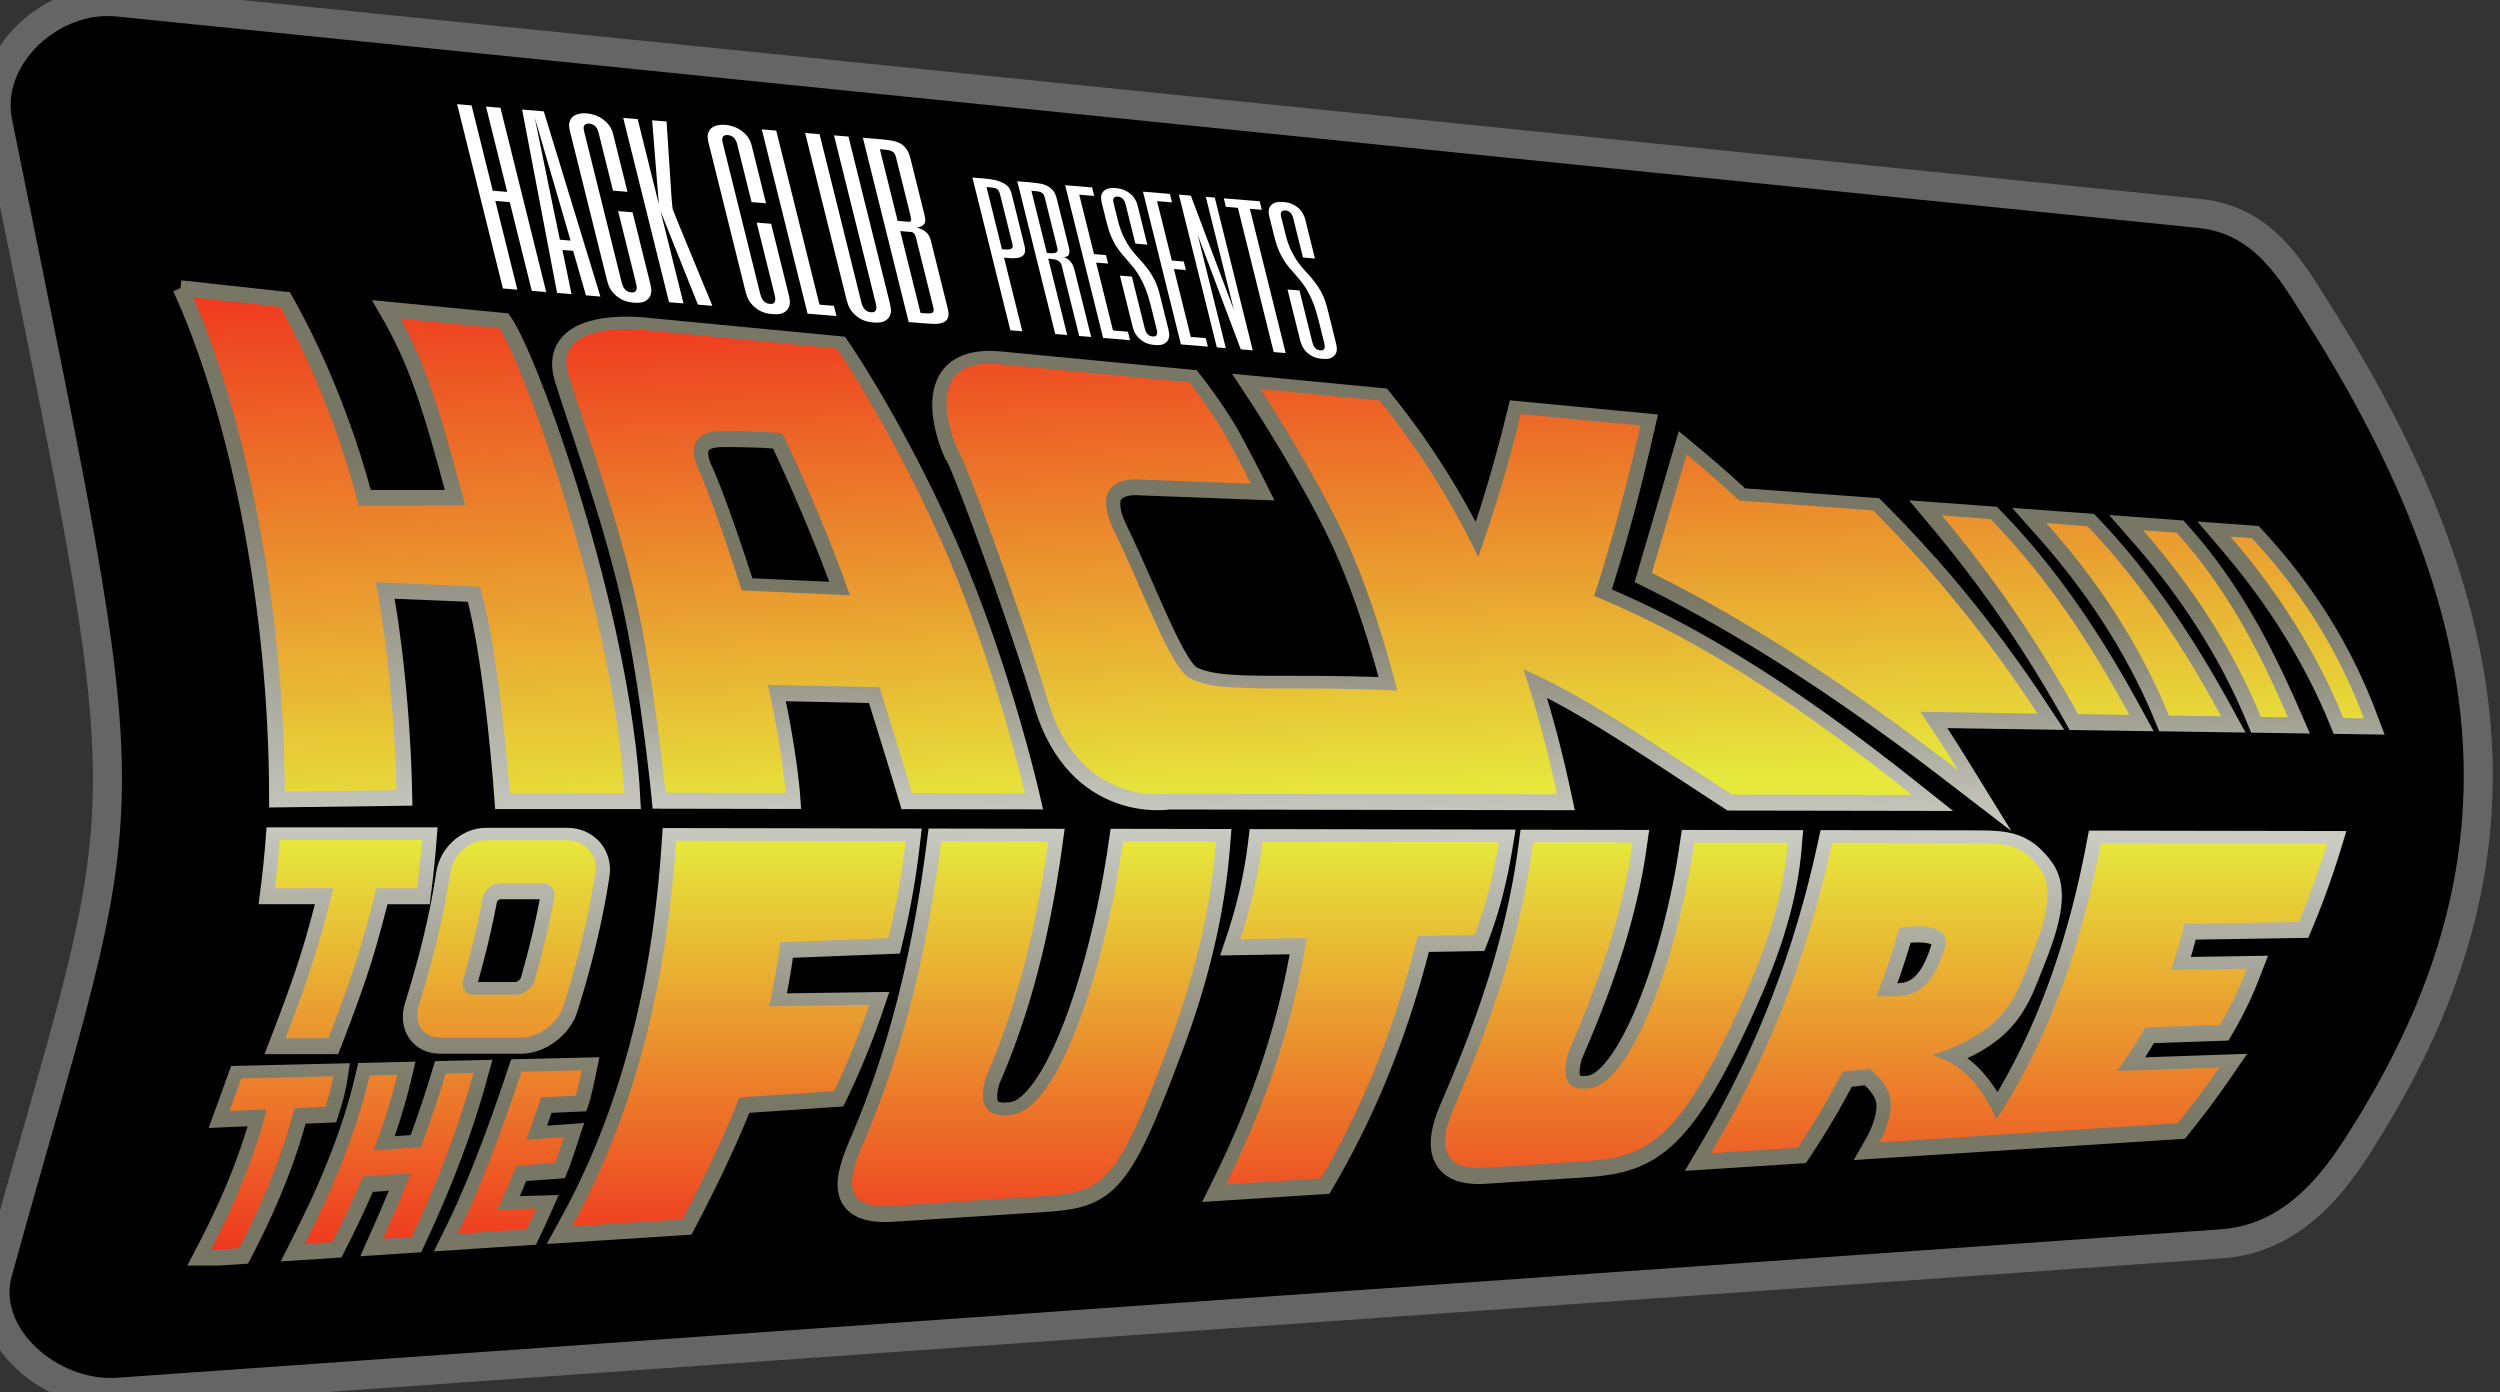 <?xml version="1.0" encoding="UTF-8" standalone="no"?>
<svg
   xmlns:dc="http://purl.org/dc/elements/1.1/"
   xmlns:cc="http://creativecommons.org/ns#"
   xmlns:rdf="http://www.w3.org/1999/02/22-rdf-syntax-ns#"
   xmlns:svg="http://www.w3.org/2000/svg"
   xmlns="http://www.w3.org/2000/svg"
   xmlns:xlink="http://www.w3.org/1999/xlink"
   xmlns:sodipodi="http://sodipodi.sourceforge.net/DTD/sodipodi-0.dtd"
   xmlns:inkscape="http://www.inkscape.org/namespaces/inkscape"
   id="svg2"
   viewBox="0 0 223.8 124.633"
   height="100%"
   width="100%"
   version="1.1"
   inkscape:version="0.48.4 r9939"
   sodipodi:docname="hack_to_the_future.svg">
  <rect x="0" y="0" width="223.8" height="124.633" fill="#333333" stroke="none"/>
  <sodipodi:namedview
     pagecolor="#ffffff"
     bordercolor="#666666"
     borderopacity="1"
     objecttolerance="10"
     gridtolerance="10"
     guidetolerance="10"
     inkscape:pageopacity="0"
     inkscape:pageshadow="2"
     inkscape:window-width="1920"
     inkscape:window-height="1080"
     id="namedview3049"
     showgrid="false"
     inkscape:zoom="4"
     inkscape:cx="107.4373"
     inkscape:cy="69.302296"
     inkscape:window-x="0"
     inkscape:window-y="0"
     inkscape:window-maximized="0"
     inkscape:current-layer="svg2"
     showguides="true"
     inkscape:guide-bbox="true"
     fit-margin-top="0"
     fit-margin-left="0"
     fit-margin-right="0"
     fit-margin-bottom="0" />
  <defs
     id="defs4">
    <linearGradient
       id="linearGradient3835">
      <stop
         style="stop-color:#787664;stop-opacity:1;"
         id="stop3837"
         stop-color="#ef381f"
         offset="0" />
      <stop
         offset="0.415"
         stop-color="#ef381f"
         id="stop3839"
         style="stop-color:#cbccc4;stop-opacity:1;" />
      <stop
         style="stop-color:#787664;stop-opacity:1;"
         id="stop3841"
         stop-color="#e6e83c"
         offset="1" />
    </linearGradient>
    <linearGradient
       id="linearGradient3813">
      <stop
         offset="0"
         stop-color="#ef381f"
         id="stop3815"
         style="stop-color:#787664;stop-opacity:1;" />
      <stop
         style="stop-color:#cbccc4;stop-opacity:1;"
         id="stop3819"
         stop-color="#ef381f"
         offset="0.45" />
      <stop
         offset="1"
         stop-color="#e6e83c"
         id="stop3817"
         style="stop-color:#787664;stop-opacity:1;" />
    </linearGradient>
    <linearGradient
       id="linearGradient3845">
      <stop
         offset="0"
         stop-color="#ef381f"
         id="stop3847"
         style="stop-color:#a79c9f;stop-opacity:1;" />
      <stop
         offset="1"
         stop-color="#e6e83c"
         id="stop3849"
         style="stop-color:#231f20;stop-opacity:1;" />
    </linearGradient>
    <linearGradient
       id="linearGradient3197">
      <stop
         style="stop-color:#00ffff;stop-opacity:1;"
         offset="0"
         id="stop3199" />
      <stop
         style="stop-color:#00ffff;stop-opacity:1;"
         offset="1"
         id="stop3201" />
    </linearGradient>
    <linearGradient
       id="linearGradient4314">
      <stop
         id="stop4316"
         stop-color="#ef381f"
         offset="0" />
      <stop
         id="stop4318"
         stop-color="#e6e83c"
         offset="1" />
    </linearGradient>
    <linearGradient
       id="linearGradient3763"
       y2="160.3"
       xlink:href="#linearGradient4314"
       gradientUnits="userSpaceOnUse"
       x2="-40.426"
       gradientTransform="translate(154.026,-85.098)"
       y1="196.96"
       x1="-40.426" />
    <linearGradient
       id="linearGradient3781"
       y2="-9.951"
       xlink:href="#linearGradient4314"
       gradientUnits="userSpaceOnUse"
       x2="121.29"
       gradientTransform="translate(2.0904424e-4,81.113)"
       y1="-55.627"
       x1="119.35" />
    <filter
       id="filter3122"
       inkscape:menu-tooltip="Make the lightest parts of the object progressively transparent"
       inkscape:menu="Transparency utilities"
       inkscape:label="Light eraser"
       height="1"
       width="1"
       y="0"
       x="0"
       color-interpolation-filters="sRGB">
      <feColorMatrix
         id="feColorMatrix3124"
         result="result14"
         type="luminanceToAlpha"
         in="SourceGraphic" />
      <feComposite
         id="feComposite3126"
         in2="result14"
         in="SourceGraphic"
         result="fbSourceGraphic"
         operator="out" />
      <feBlend
         id="feBlend3128"
         in2="fbSourceGraphic"
         mode="normal"
         result="result15" />
    </filter>
    <linearGradient
       id="linearGradient3781-8"
       y2="-9.951"
       xlink:href="#linearGradient4314-5"
       gradientUnits="userSpaceOnUse"
       x2="121.29"
       gradientTransform="translate(0,70)"
       y1="-55.627"
       x1="119.35" />
    <linearGradient
       id="linearGradient4314-5">
      <stop
         id="stop4316-3"
         stop-color="#ef381f"
         offset="0" />
      <stop
         id="stop4318-9"
         stop-color="#e6e83c"
         offset="1" />
    </linearGradient>
    <linearGradient
       y2="-9.951"
       x2="121.29"
       y1="-55.627"
       x1="119.35"
       gradientTransform="translate(-13.41,19.131)"
       gradientUnits="userSpaceOnUse"
       id="linearGradient3145"
       xlink:href="#linearGradient4314-5"
       inkscape:collect="always" />
    <linearGradient
       inkscape:collect="always"
       xlink:href="#linearGradient4314"
       id="linearGradient3973"
       x1="28.561"
       y1="-33.577"
       x2="31.783"
       y2="8.458"
       gradientUnits="userSpaceOnUse" />
    <linearGradient
       inkscape:collect="always"
       xlink:href="#linearGradient4314"
       id="linearGradient3975"
       gradientUnits="userSpaceOnUse"
       x1="28.561"
       y1="-33.577"
       x2="31.783"
       y2="8.458"
       gradientTransform="translate(-7.47,24.753)" />
    <linearGradient
       inkscape:collect="always"
       xlink:href="#linearGradient4314-3"
       id="linearGradient3973-9"
       x1="28.561"
       y1="-33.577"
       x2="31.783"
       y2="8.458"
       gradientUnits="userSpaceOnUse" />
    <linearGradient
       id="linearGradient4314-3">
      <stop
         id="stop4316-6"
         stop-color="#ef381f"
         offset="0" />
      <stop
         id="stop4318-4"
         stop-color="#e6e83c"
         offset="1" />
    </linearGradient>
    <linearGradient
       inkscape:collect="always"
       xlink:href="#linearGradient4314-3"
       id="linearGradient3975-8"
       gradientUnits="userSpaceOnUse"
       x1="28.561"
       y1="-33.577"
       x2="31.783"
       y2="8.458"
       gradientTransform="translate(-7.47,24.753)" />
    <linearGradient
       id="linearGradient3996">
      <stop
         id="stop3998"
         stop-color="#ef381f"
         offset="0" />
      <stop
         id="stop4000"
         stop-color="#e6e83c"
         offset="1" />
    </linearGradient>
    <linearGradient
       y2="8.458"
       x2="31.783"
       y1="-33.577"
       x1="28.561"
       gradientTransform="translate(-7.47,24.753)"
       gradientUnits="userSpaceOnUse"
       id="linearGradient4004-6"
       xlink:href="#linearGradient4314-3-5"
       inkscape:collect="always" />
    <linearGradient
       id="linearGradient4314-3-5">
      <stop
         id="stop4316-6-3"
         stop-color="#ef381f"
         offset="0" />
      <stop
         id="stop4318-4-4"
         stop-color="#e6e83c"
         offset="1" />
    </linearGradient>
    <linearGradient
       y2="8.458"
       x2="31.783"
       y1="-33.577"
       x1="28.561"
       gradientTransform="translate(-17.916,-48.665)"
       gradientUnits="userSpaceOnUse"
       id="linearGradient4054"
       xlink:href="#linearGradient4314-3-5"
       inkscape:collect="always" />
    <linearGradient
       inkscape:collect="always"
       xlink:href="#linearGradient4314-3"
       id="linearGradient3061"
       gradientUnits="userSpaceOnUse"
       x1="28.561"
       y1="-33.577"
       x2="31.783"
       y2="8.458" />
    <linearGradient
       inkscape:collect="always"
       xlink:href="#linearGradient4314-3"
       id="linearGradient3068"
       gradientUnits="userSpaceOnUse"
       gradientTransform="translate(14.084,62.974)"
       x1="29.182"
       y1="-37.927"
       x2="31.265"
       y2="11.773" />
    <linearGradient
       inkscape:collect="always"
       xlink:href="#linearGradient3813"
       id="linearGradient3811"
       x1="108.507"
       y1="52.865"
       x2="107.937"
       y2="99.287"
       gradientUnits="userSpaceOnUse" />
    <linearGradient
       inkscape:collect="always"
       xlink:href="#linearGradient3835"
       id="linearGradient3827"
       x1="34.125"
       y1="40.383"
       x2="38.125"
       y2="125.508"
       gradientUnits="userSpaceOnUse" />
  </defs>
  <path
     style="fill:#000000;fill-opacity:1;stroke:#656565;stroke-opacity:1;stroke-width:2.6;stroke-miterlimit:4;stroke-dasharray:none"
     d="M 10.53,0.18 196.891,19.11 c 5.911,0.6 8.405,5.384 10.732,9.057 19.131,30.207 17.721,52.368 3.222,74.722 -2.366,3.648 -6.013,8.035 -11.94,8.453 L 10.53,124.633 C 4.6,125.052 -1.785,119.632 -0.201,113.902 12.486,67.987 13.291,77.77 -0.201,10.912 -1.377,5.084 4.615,-0.42 10.53,0.18 z"
     id="rect3047"
     inkscape:connector-curvature="0"
     sodipodi:nodetypes="sssssssss" />
  <path
     id="path2832"
     d="m 155.83,95.719 0.385,-0.81 0.376,-0.816 0.371,-0.824 0.362,-0.83 0.356,-0.837 0.347,-0.843 0.341,-0.85 0.334,-0.856 0.325,-0.864 0.319,-0.871 0.31,-0.878 0.302,-0.885 0.295,-0.892 0.286,-0.899 0.28,-0.907 0.271,-0.914 0.263,-0.922 0.255,-0.929 0.246,-0.937 0.237,-0.944 0.23,-0.953 0.221,-0.961 0.436,-1.982 1.091,0 0.029,4.9e-4 0.076,5.1e-4 0.133,5e-4 0.18,0 0.225,5e-4 0.265,4.9e-4 0.304,0 0.341,10e-4 0.372,5e-4 0.403,8.7e-4 0.427,10e-4 0.454,5e-4 0.472,0.001 0.489,10e-4 0.505,5e-4 0.516,0.001 0.524,5e-4 0.529,10e-4 0.531,0.001 0.531,5e-4 0.527,0.001 0.519,8.7e-4 0.511,0.001 0.499,5e-4 0.481,10e-4 0.463,0.001 0.441,0.001 0.416,3.8e-4 0.388,0.001 0.357,5e-4 0.323,5e-4 0.287,5e-4 0.263,0.001 0.259,5e-4 0.253,0.002 0.25,0.004 0.244,0.005 0.242,0.007 0.237,0.01 0.236,0.013 0.235,0.018 0.231,0.021 0.231,0.027 0.229,0.033 0.229,0.04 0.229,0.046 0.226,0.054 0.226,0.064 0.226,0.074 0.223,0.083 0.221,0.093 0.22,0.104 0.216,0.116 0.212,0.126 0.207,0.136 0.206,0.148 0.201,0.16 0.198,0.169 0.193,0.18 0.19,0.191 0.186,0.202 0.184,0.212 0.181,0.223 0.191,0.25 0.199,0.295 0.181,0.323 0.15,0.333 0.124,0.34 0.098,0.345 0.072,0.349 0.05,0.351 0.029,0.352 0.01,0.354 -0.007,0.353 -0.022,0.354 -0.036,0.354 -0.05,0.354 -0.061,0.354 -0.071,0.354 -0.083,0.355 -0.09,0.355 -0.098,0.354 -0.105,0.353 -0.113,0.353 -0.116,0.352 -0.121,0.351 -0.126,0.349 -0.128,0.347 -0.13,0.345 -0.133,0.341 -0.133,0.339 -0.133,0.335 -0.133,0.331 -0.13,0.326 -0.128,0.32 -0.128,0.322 -0.134,0.328 -0.14,0.325 -0.144,0.317 -0.147,0.309 -0.154,0.301 -0.16,0.293 -0.165,0.285 -0.171,0.278 -0.177,0.271 -0.185,0.263 -0.191,0.256 -0.198,0.248 -0.206,0.242 -0.212,0.234 -0.22,0.228 -0.229,0.221 -0.235,0.214 -0.242,0.207 -0.251,0.201 -0.258,0.195 -0.265,0.189 -0.274,0.183 -0.28,0.178 -0.29,0.173 -0.297,0.169 -0.304,0.164 -0.314,0.161 -0.323,0.158 -0.018,0.008 0.101,0.073 0.276,0.216 0.271,0.233 0.268,0.249 0.264,0.268 0.253,0.281 0.226,0.27 0.209,0.261 0.198,0.26 0.189,0.258 0.177,0.255 0.168,0.251 0.1,0.157 0.356,-0.612 0.365,-0.647 0.356,-0.653 0.347,-0.659 0.34,-0.664 0.333,-0.67 0.324,-0.676 0.316,-0.681 0.307,-0.687 0.301,-0.692 0.291,-0.698 0.285,-0.704 0.278,-0.709 0.27,-0.714 0.263,-0.719 0.255,-0.725 0.247,-0.73 0.241,-0.735 0.234,-0.74 0.226,-0.744 0.219,-0.75 0.214,-0.754 0.205,-0.76 0.199,-0.764 0.193,-0.769 0.185,-0.774 0.18,-0.779 0.172,-0.783 0.166,-0.789 0.16,-0.792 0.356,-1.843 23.049,0.042 -0.578,1.879 -0.071,0.225 -0.07,0.224 -0.071,0.225 -0.072,0.225 -0.072,0.224 -0.074,0.225 -0.074,0.224 -0.075,0.225 -0.076,0.224 -0.076,0.223 -0.077,0.224 -0.077,0.224 -0.079,0.223 -0.08,0.223 -0.079,0.223 -0.083,0.223 -0.081,0.222 -0.083,0.223 -0.083,0.222 -0.084,0.223 -0.085,0.222 -0.085,0.222 -0.086,0.222 -0.087,0.222 -0.087,0.222 -0.089,0.22 -0.089,0.221 -0.09,0.222 -0.09,0.22 -0.092,0.221 -0.415,0.993 -10.086,0.161 -0.048,0.182 -0.069,0.262 -0.071,0.26 -0.071,0.26 -0.075,0.26 -0.076,0.26 -0.019,0.064 6.909,-0.11 -0.745,1.932 -0.065,0.167 -0.068,0.171 -0.071,0.177 -0.075,0.182 -0.076,0.185 -0.08,0.19 -0.084,0.194 -0.086,0.198 -0.089,0.201 -0.092,0.204 -0.095,0.207 -0.099,0.211 -0.102,0.212 -0.104,0.216 -0.107,0.217 -0.079,0.156 -0.077,0.151 -0.076,0.15 -0.076,0.146 -0.075,0.143 -0.074,0.139 -0.074,0.138 -0.072,0.134 -0.071,0.132 -0.071,0.129 -0.07,0.126 -0.069,0.122 -0.069,0.12 -0.066,0.116 -0.065,0.113 -0.42,0.719 -6.685,0.229 -0.049,0.084 -0.141,0.239 -0.144,0.238 -0.145,0.237 -0.149,0.236 -0.15,0.235 9.136,-0.313 -1.548,2.253 -0.111,0.161 -0.11,0.16 -0.113,0.159 -0.111,0.161 -0.114,0.159 -0.113,0.16 -0.114,0.16 -0.114,0.159 -0.116,0.16 -0.115,0.159 -0.115,0.159 -0.116,0.159 -0.117,0.159 -0.116,0.159 -0.119,0.159 -0.119,0.158 -0.119,0.158 -0.12,0.159 -0.12,0.157 -0.12,0.158 -0.121,0.158 -0.122,0.158 -0.121,0.158 -0.124,0.157 -0.124,0.158 -0.124,0.157 -0.124,0.157 -0.125,0.157 -0.125,0.157 -0.126,0.156 -0.479,0.594 -15.142,0.973 0,5e-4 -14.502,0.932 1.179,-2.071 0.009,-0.014 0.016,-0.03 0.022,-0.043 0.029,-0.053 0.034,-0.067 0.04,-0.079 0.043,-0.088 0.045,-0.098 0.049,-0.107 0.051,-0.116 0.052,-0.123 0.051,-0.129 0.052,-0.135 0.05,-0.14 0.049,-0.144 0.046,-0.146 0.043,-0.148 0.04,-0.149 0.035,-0.149 0.03,-0.148 0.025,-0.147 0.019,-0.144 0.014,-0.138 0.006,-0.133 10e-4,-0.127 -0.006,-0.12 -0.011,-0.11 -0.016,-0.101 -0.022,-0.093 -0.025,-0.082 -0.034,-0.085 -0.051,-0.105 -0.06,-0.115 -0.068,-0.114 -0.071,-0.111 -0.075,-0.109 -0.08,-0.108 -0.084,-0.106 -0.087,-0.102 -0.089,-0.1 -0.092,-0.097 -0.094,-0.093 -0.08,-0.076 -0.05,0.007 -0.195,0.025 -0.186,0.023 -0.18,0.021 -0.169,0.019 -0.161,0.018 -0.151,0.017 -0.072,0.008 -0.016,0.029 -0.115,0.216 -0.116,0.216 -0.117,0.216 -0.117,0.217 -0.119,0.216 -0.12,0.216 -0.121,0.216 -0.121,0.216 -0.122,0.217 -0.125,0.216 -0.124,0.215 -0.125,0.217 -0.128,0.216 -0.128,0.216 -0.129,0.216 -0.13,0.217 -0.131,0.215 -0.131,0.216 -0.131,0.216 -0.134,0.216 -0.135,0.216 -0.135,0.216 -0.138,0.216 -0.138,0.216 -0.139,0.216 -0.14,0.216 -0.14,0.215 -0.141,0.216 -0.492,0.746 -10.846,0.697 1.681,-2.847 0.439,-0.761 0.432,-0.767 0.426,-0.773 0.419,-0.778 0.412,-0.785 0.406,-0.792 0.399,-0.797 0.391,-0.803 z m -103.01,2.722 -8.8e-4,0.006 -0.001,0.005 -0.002,0.013 -0.014,0.049 -0.004,0.018 -0.009,0.035 -0.016,0.055 -0.289,0.865 -3.119,0.137 -0.043,0.126 -0.082,0.241 -0.083,0.241 -0.083,0.241 -0.083,0.24 -0.019,0.056 1.748,-0.121 1.585,-0.121 -0.33,0.94 -0.311,0.969 -0.012,0.036 -0.013,0.042 -0.012,0.035 -0.01,0.033 -0.012,0.035 -0.012,0.037 -0.002,0.005 -5e-4,0.002 -0.002,0.004 -0.001,0.006 -0.003,0.011 -5e-4,0 -0.021,0.066 -0.012,0.036 -0.006,0.019 -0.005,0.014 -0.017,0.049 0,5e-4 -5e-4,0.002 -0.009,0.026 -0.004,0.014 -0.004,0.013 -0.004,0.014 -0.016,0.046 -0.389,1.121 -0.025,0.071 -0.049,0.135 -0.023,0.065 -0.025,0.067 -0.025,0.069 -0.025,0.068 -0.024,0.064 -0.01,0.027 -0.002,0.004 -0.005,0.013 -0.201,0.5 -0.102,0.273 -0.646,0.068 -2.833,0.201 -0.004,0.009 -0.104,0.251 -0.104,0.249 -0.106,0.251 -0.106,0.251 -0.107,0.249 -0.04,0.092 3.485,-0.099 -0.883,1.982 -0.054,0.12 -0.054,0.119 -0.055,0.12 -0.055,0.119 -0.055,0.12 -0.055,0.12 -0.055,0.119 -0.055,0.119 -0.056,0.119 -0.057,0.121 -0.056,0.119 -0.057,0.119 -0.492,1.031 -9.143,0.6 1.175,-2.383 0.19,-0.393 0.188,-0.397 0.188,-0.403 0.186,-0.407 0.185,-0.412 0.184,-0.415 0.184,-0.421 0.182,-0.424 0.182,-0.429 0.181,-0.433 0.18,-0.437 0.178,-0.44 0.178,-0.444 0.177,-0.448 0.176,-0.452 0.176,-0.454 0.174,-0.458 0.174,-0.461 0.173,-0.464 0.172,-0.466 0.172,-0.47 0.171,-0.473 0.17,-0.475 0.17,-0.478 0.169,-0.48 0.169,-0.482 0.168,-0.485 0.168,-0.487 0.167,-0.488 0.167,-0.49 0.453,-1.345 3.389,-0.08 4.504,-0.107 -0.327,1.598 -0.004,0.019 -0.004,0.018 -0.003,0.015 -0.004,0.018 -0.012,0.058 -0.005,0.024 -0.006,0.031 -0.013,0.064 -0.011,0.05 -0.002,0.009 -0.006,0.036 -0.001,0.004 -10e-4,0.004 -10e-4,0.004 -0.001,0.005 -10e-4,0.004 -0.002,0.013 -10e-4,0.005 -5e-4,0.004 -0.007,0.023 -5e-4,0.002 -0.002,0.01 -0.004,0.018 -0.004,0.018 -0.003,0.018 -0.006,0.028 -0.002,0.009 -0.009,0.048 -0.008,0.026 0,0.002 -10e-4,0.006 -0.007,0.034 -0.013,0.056 -0.012,0.053 -0.012,0.053 -0.011,0.053 -0.004,0.02 0,0.03 -0.034,0.121 -5e-4,0.004 -0.002,0.004 -3.8e-4,0.004 -0.008,0.03 -0.006,0.025 -0.002,0.012 -0.007,0.03 -5e-4,0.002 -0.015,0.063 -0.017,0.075 -0.009,0.034 -0.006,0.028 -0.026,0.112 -0.024,0.101 -0.014,0.06 -0.002,0.015 -0.014,0.05 -0.013,0.055 -0.007,0.03 -8.7e-4,0.003 -0.022,0.092 -0.006,0.027 -0.011,0.042 -0.003,0.018 -0.005,0.017 -5e-4,0.005 -0.004,0.013 -0.002,0.007 -0.008,0.031 -0.003,0.013 -10e-4,0.002 -0.005,0.024 -0.005,0.017 -0.004,0.019 -5e-4,0.002 -10e-4,0.003 -0.002,0.009 -0.002,0.011 -10e-4,0.002 -10e-4,0.005 -0.008,0.03 -10e-4,0.004 -0.004,0.018 -0.002,0.012 -8.7e-4,0.002 -5e-4,0.004 -0.004,0.013 z m -22.044,-0.242 -0.053,0.201 -0.052,0.194 -0.052,0.188 -0.052,0.181 -0.051,0.175 -0.05,0.167 -0.05,0.163 -0.32,1.004 -2.741,0.121 -0.086,0.31 -0.118,0.409 -0.122,0.408 -0.125,0.408 -0.13,0.408 -0.132,0.405 -0.136,0.405 -0.14,0.405 -0.143,0.404 -0.146,0.402 -0.149,0.402 -0.153,0.402 -0.156,0.401 -0.159,0.4 -0.162,0.4 -0.165,0.399 -0.168,0.399 -0.171,0.397 -0.173,0.397 -0.176,0.396 -0.179,0.396 -0.182,0.395 -0.185,0.394 -0.187,0.394 -0.19,0.393 -0.192,0.392 -0.194,0.392 -0.197,0.392 -0.199,0.391 -0.533,1.031 -2.676,0.176 -2.763,0 1.169,-2.254 0.193,-0.379 0.192,-0.379 0.189,-0.38 0.187,-0.38 0.184,-0.38 0.181,-0.38 0.179,-0.381 0.177,-0.381 0.173,-0.381 0.171,-0.381 0.168,-0.382 0.165,-0.382 0.162,-0.382 0.159,-0.383 0.157,-0.384 0.153,-0.383 0.15,-0.384 0.147,-0.383 0.143,-0.385 0.141,-0.385 0.137,-0.385 0.133,-0.386 0.13,-0.386 0.128,-0.386 0.123,-0.387 0.12,-0.387 0.08,-0.265 -3.483,0.153 2.018,-5.548 10.63,-0.252 -0.255,1.66 -0.029,0.166 -0.033,0.174 -0.037,0.184 -0.042,0.193 -0.046,0.205 -0.052,0.216 -0.057,0.226 z m 0.816,-1.071 0.128,-0.501 0.355,-1.468 5.119,-0.121 -0.436,1.835 -0.054,0.219 -0.054,0.219 -0.056,0.218 -0.056,0.218 -0.058,0.219 -0.059,0.218 -0.059,0.217 -0.061,0.217 -0.061,0.218 -0.063,0.219 -0.064,0.216 -0.065,0.217 -0.066,0.217 -0.066,0.217 -0.067,0.216 -0.068,0.216 -0.069,0.216 -0.071,0.217 -0.071,0.216 -0.072,0.216 -0.073,0.216 -0.074,0.215 -0.021,0.06 1.426,-0.098 0.013,-0.035 0.074,-0.202 0.073,-0.202 0.073,-0.202 0.073,-0.203 0.072,-0.202 0.072,-0.202 0.071,-0.202 0.071,-0.203 0.071,-0.202 0.07,-0.203 0.07,-0.203 0.069,-0.203 0.069,-0.204 0.068,-0.202 0.067,-0.203 0.067,-0.204 0.067,-0.204 0.066,-0.203 0.066,-0.203 0.065,-0.204 0.066,-0.204 0.064,-0.204 0.064,-0.204 0.064,-0.205 0.064,-0.204 0.062,-0.204 0.062,-0.204 0.329,-1.097 5.144,-0.122 -0.587,2.128 -0.133,0.468 -0.136,0.468 -0.139,0.467 -0.142,0.467 -0.145,0.466 -0.148,0.467 -0.151,0.466 -0.154,0.466 -0.158,0.465 -0.16,0.466 -0.164,0.465 -0.166,0.464 -0.169,0.465 -0.172,0.465 -0.175,0.465 -0.178,0.463 -0.18,0.464 -0.183,0.465 -0.186,0.464 -0.189,0.464 -0.191,0.464 -0.194,0.463 -0.197,0.464 -0.199,0.464 -0.202,0.464 -0.204,0.464 -0.207,0.464 -0.209,0.464 -0.212,0.465 -0.214,0.464 -0.537,1.149 -5.454,0.358 0.946,-2.122 0.08,-0.181 0.08,-0.181 0.08,-0.182 0.08,-0.181 0.079,-0.182 0.08,-0.182 0.079,-0.182 0.079,-0.182 0.079,-0.181 0.079,-0.182 0.078,-0.182 0.078,-0.181 0.078,-0.182 0.078,-0.182 0.077,-0.183 0.078,-0.182 0.077,-0.181 0.076,-0.182 0.076,-0.182 0.077,-0.182 0.044,-0.106 -1.431,0.102 -0.011,0.026 -0.082,0.187 -0.084,0.188 -0.083,0.187 -0.083,0.185 -0.084,0.186 -0.085,0.186 -0.085,0.187 -0.086,0.186 -0.085,0.186 -0.087,0.186 -0.086,0.186 -0.087,0.185 -0.087,0.185 -0.088,0.186 -0.088,0.186 -0.089,0.185 -0.089,0.186 -0.091,0.185 -0.09,0.185 -0.09,0.184 -0.091,0.185 -0.092,0.184 -0.092,0.186 -0.092,0.184 -0.092,0.184 -0.093,0.185 -0.093,0.185 -0.425,0.833 -5.44,0.357 1.228,-2.432 0.214,-0.428 0.213,-0.43 0.211,-0.432 0.21,-0.435 0.208,-0.436 0.206,-0.438 0.206,-0.441 0.203,-0.443 0.2,-0.445 0.198,-0.447 0.196,-0.45 0.194,-0.452 0.191,-0.455 0.188,-0.457 0.185,-0.461 0.183,-0.462 0.179,-0.465 0.176,-0.467 0.172,-0.47 0.169,-0.472 0.166,-0.476 0.162,-0.478 0.158,-0.481 0.154,-0.484 0.15,-0.487 0.145,-0.489 0.141,-0.493 0.137,-0.496 0.132,-0.498 z m 21.821,-22.033 0.279,0.286 0.247,0.315 0.212,0.341 0.175,0.365 0.134,0.385 0.093,0.402 0.049,0.415 0.004,0.425 -0.04,0.396 -0.034,0.222 -0.03,0.19 -0.031,0.19 -0.031,0.189 -0.031,0.19 -0.032,0.19 -0.033,0.19 -0.033,0.19 -0.033,0.189 -0.035,0.19 -0.035,0.19 -0.035,0.189 -0.036,0.189 -0.036,0.189 -0.036,0.19 -0.038,0.188 -0.037,0.189 -0.038,0.19 -0.039,0.189 -0.039,0.189 -0.04,0.189 -0.04,0.189 -0.041,0.189 -0.041,0.189 -0.041,0.189 -0.043,0.189 -0.042,0.189 -0.043,0.189 -0.043,0.188 -0.044,0.188 -0.044,0.189 -0.045,0.188 -0.045,0.189 -0.046,0.19 -0.046,0.191 -0.047,0.188 -0.047,0.19 -0.049,0.19 -0.049,0.19 -0.049,0.188 -0.049,0.189 -0.05,0.189 -0.05,0.189 -0.051,0.189 -0.051,0.189 -0.052,0.189 -0.052,0.189 -0.053,0.187 -0.052,0.188 -0.054,0.19 -0.054,0.189 -0.054,0.187 -0.054,0.188 -0.055,0.188 -0.055,0.189 -0.056,0.187 -0.055,0.187 -0.057,0.188 -0.056,0.187 -0.057,0.187 -0.057,0.187 -0.057,0.188 -0.058,0.187 -0.066,0.214 -0.135,0.378 -0.181,0.388 -0.211,0.367 -0.238,0.347 -0.261,0.327 -0.285,0.306 -0.303,0.283 -0.322,0.261 -0.337,0.238 -0.354,0.213 -0.368,0.188 -0.38,0.159 -0.393,0.13 -0.405,0.097 -0.415,0.061 -0.39,0.02 -7.333,0 -0.39,-0.021 -0.412,-0.067 -0.396,-0.114 -0.377,-0.16 -0.351,-0.205 -0.32,-0.248 -0.283,-0.286 -0.243,-0.321 -0.198,-0.348 -0.153,-0.369 -0.107,-0.385 -0.062,-0.397 -0.018,-0.403 0.025,-0.407 0.067,-0.408 0.099,-0.381 0.065,-0.212 0.056,-0.184 0.056,-0.183 0.056,-0.184 0.056,-0.184 0.055,-0.184 0.055,-0.183 0.055,-0.184 0.055,-0.184 0.053,-0.183 0.063,-0.215 0.097,-0.335 0.052,-0.183 0.052,-0.183 0.051,-0.183 0.052,-0.183 0.051,-0.183 0.05,-0.182 0.049,-0.184 0.05,-0.183 0.049,-0.183 0.049,-0.183 0.092,-0.351 0.051,-0.198 0.046,-0.182 0.046,-0.183 0.046,-0.184 0.045,-0.182 0.044,-0.182 0.044,-0.184 0.044,-0.182 0.043,-0.182 0.043,-0.182 0.042,-0.182 0.042,-0.183 0.042,-0.182 0.041,-0.182 0.04,-0.183 0.04,-0.182 0.039,-0.182 0.039,-0.182 0.038,-0.182 0.039,-0.183 0.037,-0.182 0.041,-0.201 0.069,-0.347 0.035,-0.182 0.035,-0.183 0.035,-0.183 0.034,-0.182 0.034,-0.182 0.032,-0.183 0.032,-0.183 0.032,-0.183 0.031,-0.183 0.03,-0.182 0.03,-0.182 0.03,-0.183 0.029,-0.182 0.028,-0.182 0.033,-0.213 0.075,-0.379 0.117,-0.396 0.149,-0.379 0.179,-0.362 0.208,-0.344 0.234,-0.324 0.26,-0.302 0.284,-0.28 0.306,-0.256 0.328,-0.23 0.348,-0.202 0.367,-0.171 0.384,-0.138 0.399,-0.102 0.413,-0.064 0.39,-0.02 7.338,0 0.39,0.021 0.413,0.065 0.397,0.107 0.379,0.146 0.36,0.184 0.336,0.222 0.308,0.255 z m -9.681,9.179 -0.055,0.232 -0.056,0.233 -0.057,0.233 -0.058,0.234 -0.06,0.233 -0.059,0.232 -0.059,0.233 -0.061,0.233 -0.062,0.231 -0.061,0.231 -0.062,0.232 -0.063,0.231 -0.063,0.231 -0.064,0.231 -0.065,0.23 -0.044,0.158 3.347,0 0.042,-0.002 0.018,-0.003 0.026,-0.006 0.034,-0.011 0.04,-0.017 0.043,-0.022 0.044,-0.027 0.045,-0.033 0.043,-0.036 0.04,-0.037 0.035,-0.039 0.03,-0.039 0.025,-0.038 0.018,-0.032 0.012,-0.028 0.018,-0.052 0.056,-0.198 0.064,-0.226 0.063,-0.225 0.061,-0.226 0.062,-0.226 0.061,-0.225 0.06,-0.226 0.06,-0.226 0.059,-0.226 0.059,-0.226 0.058,-0.225 0.057,-0.226 0.057,-0.226 0.056,-0.225 0.055,-0.224 0.054,-0.226 0.054,-0.225 0.052,-0.224 0.052,-0.224 0.052,-0.226 0.05,-0.225 0.05,-0.225 0.05,-0.225 0.049,-0.226 0.048,-0.225 0.047,-0.225 0.047,-0.226 0.045,-0.226 0.046,-0.225 0.044,-0.226 0.044,-0.226 0.006,-0.03 -3.519,0 -0.038,0.001 -0.01,0.002 -0.016,0.004 -0.019,0.007 -0.024,0.011 -0.027,0.016 -0.029,0.018 -0.028,0.022 -0.027,0.025 -0.026,0.028 -0.024,0.03 -0.018,0.028 -0.015,0.027 -0.011,0.026 -0.008,0.022 -0.011,0.049 -0.038,0.201 -0.046,0.234 -0.046,0.233 -0.047,0.232 -0.047,0.233 -0.049,0.233 -0.049,0.233 -0.05,0.232 -0.05,0.233 -0.052,0.232 -0.051,0.232 -0.053,0.233 -0.053,0.231 -0.053,0.232 -0.055,0.232 z m -4.976,-5.674 -0.015,0.136 -0.016,0.137 -0.016,0.137 -0.016,0.138 -0.017,0.135 -0.016,0.137 -0.018,0.138 -0.017,0.137 -0.159,1.257 -3.781,0 -0.021,0.083 -0.054,0.212 -0.054,0.212 -0.055,0.212 -0.055,0.211 -0.055,0.212 -0.056,0.213 -0.057,0.212 -0.057,0.212 -0.057,0.213 -0.058,0.213 -0.058,0.212 -0.058,0.212 -0.059,0.213 -0.06,0.214 -0.06,0.213 -0.06,0.213 -0.061,0.213 -0.062,0.213 -0.062,0.212 -0.063,0.213 -0.065,0.214 -0.065,0.213 -0.065,0.212 -0.066,0.213 -0.067,0.214 -0.068,0.212 -0.068,0.212 -0.069,0.214 -0.071,0.214 -0.07,0.213 -0.071,0.214 -0.072,0.213 -0.073,0.213 -0.073,0.213 -0.074,0.212 -0.074,0.213 -0.074,0.213 -0.075,0.212 -0.076,0.212 -0.075,0.211 -0.077,0.213 -0.077,0.212 -0.077,0.21 -0.077,0.211 -0.078,0.211 -0.078,0.212 -0.079,0.211 -0.078,0.211 -0.079,0.211 -0.079,0.212 -0.08,0.21 -0.079,0.21 -0.08,0.211 -0.08,0.211 -0.08,0.21 -0.08,0.21 -0.081,0.211 -0.081,0.21 -0.397,1.032 -6.599,0 0.751,-1.951 0.08,-0.209 0.08,-0.208 0.08,-0.209 0.08,-0.209 0.079,-0.208 0.079,-0.208 0.079,-0.209 0.078,-0.208 0.079,-0.208 0.078,-0.208 0.078,-0.208 0.077,-0.207 0.076,-0.207 0.076,-0.208 0.076,-0.208 0.076,-0.208 0.075,-0.206 0.075,-0.207 0.074,-0.207 0.074,-0.208 0.073,-0.207 0.075,-0.215 0.141,-0.406 0.071,-0.207 0.07,-0.207 0.07,-0.207 0.069,-0.207 0.068,-0.207 0.068,-0.207 0.067,-0.207 0.066,-0.206 0.066,-0.205 0.064,-0.205 0.064,-0.205 0.063,-0.206 0.062,-0.206 0.062,-0.206 0.116,-0.393 0.067,-0.227 0.059,-0.206 0.059,-0.208 0.059,-0.206 0.058,-0.206 0.058,-0.207 0.057,-0.208 0.057,-0.207 0.056,-0.207 0.056,-0.207 0.056,-0.208 0.055,-0.208 0.055,-0.207 0.054,-0.208 0.053,-0.209 0.02,-0.077 -5.039,0 0.199,-1.576 0.017,-0.133 0.017,-0.131 0.016,-0.133 0.016,-0.134 0.016,-0.133 0.015,-0.132 0.015,-0.134 0.015,-0.134 0.015,-0.132 0.015,-0.131 0.015,-0.134 0.014,-0.133 0.014,-0.133 0.014,-0.133 0.014,-0.133 0.014,-0.135 0.013,-0.132 0.013,-0.132 0.013,-0.134 0.013,-0.134 0.013,-0.133 0.012,-0.132 0.012,-0.134 0.012,-0.134 0.012,-0.132 0.012,-0.132 0.011,-0.133 0.012,-0.133 0.021,-0.266 0.102,-1.317 15.309,0 -0.119,1.519 -0.011,0.138 -0.012,0.137 -0.011,0.137 -0.012,0.137 -0.012,0.138 -0.013,0.137 -0.012,0.137 -0.013,0.137 -0.013,0.137 -0.013,0.137 -0.013,0.137 -0.014,0.137 -0.014,0.137 -0.014,0.138 -0.014,0.137 -0.014,0.135 -0.014,0.137 -0.015,0.138 -0.015,0.137 -0.016,0.137 -0.015,0.137 -0.016,0.137 z m 71.44,23.609 0.297,-0.679 0.291,-0.678 0.284,-0.679 0.276,-0.679 0.269,-0.678 0.262,-0.678 0.255,-0.678 0.247,-0.678 0.24,-0.678 0.233,-0.677 0.226,-0.678 0.218,-0.677 0.211,-0.677 0.204,-0.677 0.197,-0.678 0.19,-0.677 0.183,-0.677 0.175,-0.677 0.168,-0.677 0.161,-0.677 0.154,-0.676 0.146,-0.677 0.139,-0.676 0.132,-0.677 0.096,-0.519 -6.222,0.107 0.663,-1.987 0.086,-0.265 0.085,-0.265 0.083,-0.265 0.081,-0.264 0.08,-0.265 0.078,-0.265 0.075,-0.265 0.074,-0.265 0.072,-0.264 0.07,-0.265 0.068,-0.264 0.067,-0.265 0.065,-0.265 0.063,-0.265 0.061,-0.264 0.059,-0.265 0.058,-0.264 0.055,-0.265 0.055,-0.264 0.052,-0.264 0.05,-0.264 0.048,-0.263 0.047,-0.265 0.046,-0.264 0.043,-0.264 0.042,-0.264 0.04,-0.264 0.038,-0.264 0.036,-0.264 0.035,-0.264 0.171,-1.395 23.803,0.043 -0.287,1.75 -0.045,0.266 -0.045,0.266 -0.049,0.266 -0.049,0.267 -0.05,0.266 -0.051,0.267 -0.054,0.267 -0.055,0.267 -0.056,0.267 -0.059,0.267 -0.06,0.268 -0.061,0.268 -0.064,0.268 -0.065,0.268 -0.066,0.268 -0.07,0.269 -0.07,0.269 -0.074,0.268 -0.075,0.269 -0.077,0.27 -0.079,0.269 -0.081,0.269 -0.084,0.27 -0.086,0.269 -0.089,0.269 -0.091,0.27 -0.092,0.27 -0.096,0.27 -0.099,0.27 -0.1,0.27 -0.412,1.072 -4.971,0.086 -0.122,0.47 -0.191,0.711 -0.196,0.709 -0.201,0.708 -0.207,0.706 -0.215,0.705 -0.219,0.703 -0.225,0.702 -0.23,0.7 -0.239,0.699 -0.242,0.697 -0.25,0.695 -0.255,0.693 -0.263,0.692 -0.269,0.69 -0.275,0.689 -0.282,0.686 -0.287,0.685 -0.296,0.683 -0.301,0.681 -0.31,0.679 -0.315,0.678 -0.323,0.675 -0.33,0.673 -0.338,0.671 -0.345,0.669 -0.351,0.667 -0.36,0.665 -0.366,0.664 -0.375,0.661 -0.723,1.245 -11.394,0.732 1.315,-2.672 0.327,-0.679 0.32,-0.679 0.312,-0.679 0.305,-0.679 z m -51.985,-17.504 0.173,-1.142 0.16,-1.15 0.147,-1.159 0.135,-1.168 0.122,-1.177 0.11,-1.185 0.098,-1.194 0.17,-2.403 23.187,0.042 -0.198,1.702 -0.033,0.277 -0.035,0.276 -0.035,0.276 -0.037,0.276 -0.037,0.276 -0.038,0.276 -0.04,0.275 -0.04,0.275 -0.042,0.277 -0.043,0.276 -0.044,0.276 -0.044,0.276 -0.046,0.276 -0.047,0.276 -0.048,0.275 -0.048,0.276 -0.051,0.276 -0.051,0.276 -0.052,0.276 -0.053,0.276 -0.055,0.276 -0.056,0.277 -0.057,0.276 -0.058,0.276 -0.059,0.276 -0.06,0.277 -0.061,0.276 -0.062,0.276 -0.064,0.276 -0.065,0.276 -0.291,1.219 -9.585,0.373 -0.025,0.172 -0.027,0.183 -0.027,0.185 -0.028,0.185 -0.029,0.187 -0.03,0.188 -0.03,0.188 -0.031,0.188 -0.032,0.189 -0.032,0.188 -0.032,0.188 -0.034,0.189 -0.034,0.189 -0.035,0.188 -0.035,0.188 -0.036,0.187 -0.037,0.187 -0.003,0.016 9.173,-0.131 -0.669,1.965 -0.085,0.246 -0.086,0.246 -0.086,0.246 -0.088,0.246 -0.089,0.246 -0.09,0.246 -0.091,0.246 -0.092,0.245 -0.093,0.246 -0.095,0.246 -0.096,0.246 -0.096,0.246 -0.098,0.246 -0.098,0.247 -0.1,0.245 -0.101,0.245 -0.102,0.246 -0.102,0.246 -0.104,0.246 -0.105,0.246 -0.106,0.245 -0.107,0.247 -0.109,0.245 -0.109,0.245 -0.111,0.246 -0.112,0.246 -0.113,0.246 -0.113,0.245 -0.116,0.246 -0.116,0.247 -0.441,0.918 -8.414,0.568 -0.12,0.292 -0.144,0.348 -0.146,0.348 -0.147,0.347 -0.148,0.348 -0.15,0.346 -0.151,0.346 -0.153,0.346 -0.155,0.346 -0.156,0.346 -0.158,0.345 -0.159,0.345 -0.16,0.345 -0.161,0.344 -0.163,0.344 -0.164,0.344 -0.165,0.344 -0.167,0.343 -0.167,0.343 -0.169,0.343 -0.17,0.343 -0.171,0.342 -0.171,0.342 -0.173,0.342 -0.173,0.342 -0.175,0.341 -0.175,0.341 -0.176,0.341 -0.177,0.342 -0.512,0.979 -12.962,0.833 1.621,-2.967 0.485,-0.924 0.471,-0.935 0.456,-0.944 0.443,-0.954 0.428,-0.964 0.413,-0.973 0.4,-0.984 0.386,-0.993 0.372,-1.002 0.358,-1.012 0.345,-1.022 0.332,-1.031 0.317,-1.04 0.304,-1.05 0.29,-1.059 0.278,-1.069 0.263,-1.077 0.251,-1.087 0.237,-1.097 0.225,-1.105 0.211,-1.115 0.198,-1.123 0.185,-1.133 z m 88.43,-4.644 -0.14,0.609 -0.145,0.608 -0.154,0.607 -0.159,0.605 -0.165,0.603 -0.17,0.602 -0.177,0.6 -0.181,0.599 -0.188,0.598 -0.193,0.596 -0.199,0.595 -0.204,0.595 -0.207,0.592 -0.211,0.593 -0.217,0.591 -0.221,0.59 -0.226,0.589 -0.229,0.589 -0.234,0.588 -0.237,0.587 -0.241,0.587 -0.244,0.586 -0.247,0.586 -0.251,0.586 -0.21,0.486 -0.068,0.265 -0.061,0.306 -0.039,0.269 -0.015,0.227 0.002,0.182 0.014,0.13 0.019,0.08 0.004,0.009 0.034,0.01 0.106,0.017 0.165,0.006 0.241,-0.016 0.215,-0.025 0.164,-0.049 0.204,-0.095 0.239,-0.152 0.268,-0.212 0.29,-0.275 0.304,-0.335 0.316,-0.394 0.323,-0.447 0.326,-0.499 0.329,-0.548 0.329,-0.594 0.328,-0.636 0.325,-0.677 0.321,-0.713 0.318,-0.748 0.31,-0.779 0.304,-0.808 0.297,-0.834 0.289,-0.858 0.28,-0.879 0.271,-0.897 0.261,-0.914 0.25,-0.928 0.237,-0.939 0.228,-0.948 0.214,-0.954 0.201,-0.958 0.186,-0.958 0.172,-0.958 0.158,-0.954 0.307,-2.052 10.86,0.019 -0.161,1.938 -0.058,0.559 -0.066,0.557 -0.076,0.553 -0.086,0.549 -0.094,0.546 -0.102,0.542 -0.111,0.538 -0.119,0.535 -0.125,0.531 -0.134,0.528 -0.14,0.523 -0.146,0.52 -0.152,0.516 -0.158,0.513 -0.164,0.508 -0.169,0.505 -0.174,0.501 -0.177,0.497 -0.182,0.493 -0.185,0.49 -0.19,0.486 -0.193,0.481 -0.195,0.478 -0.199,0.474 -0.199,0.47 -0.203,0.466 -0.204,0.462 -0.205,0.459 -0.205,0.455 -0.206,0.451 -0.207,0.449 -0.512,1.085 -0.5,1.026 -0.489,0.966 -0.477,0.909 -0.468,0.854 -0.46,0.8 -0.451,0.749 -0.446,0.7 -0.443,0.654 -0.439,0.608 -0.436,0.565 -0.436,0.524 -0.439,0.485 -0.439,0.446 -0.443,0.41 -0.448,0.374 -0.451,0.34 -0.458,0.307 -0.463,0.275 -0.468,0.243 -0.471,0.213 -0.475,0.185 -0.48,0.16 -0.481,0.136 -0.486,0.115 -0.489,0.096 -0.494,0.08 -0.497,0.066 -0.502,0.055 -0.51,0.046 -0.519,0.04 -0.526,0.035 -8.359,0.537 -0.409,0.019 -0.403,0 -0.388,-0.018 -0.372,-0.038 -0.357,-0.058 -0.345,-0.08 -0.331,-0.102 -0.315,-0.126 -0.301,-0.151 -0.284,-0.178 -0.263,-0.204 -0.237,-0.229 -0.211,-0.249 -0.182,-0.268 -0.151,-0.281 -0.12,-0.289 -0.094,-0.294 -0.066,-0.298 -0.043,-0.299 -0.022,-0.299 -0.002,-0.297 0.015,-0.298 0.03,-0.298 0.044,-0.297 0.056,-0.296 0.069,-0.298 0.08,-0.298 0.089,-0.298 0.099,-0.299 0.109,-0.3 0.116,-0.3 0.122,-0.3 0.326,-0.756 0.315,-0.74 0.31,-0.738 0.305,-0.736 0.297,-0.734 0.294,-0.732 0.287,-0.731 0.281,-0.73 0.275,-0.729 0.269,-0.728 0.263,-0.727 0.256,-0.727 0.25,-0.726 0.242,-0.727 0.236,-0.726 0.23,-0.727 0.221,-0.727 0.215,-0.729 0.207,-0.729 0.2,-0.731 0.193,-0.731 0.185,-0.733 0.177,-0.735 0.169,-0.737 0.161,-0.739 0.152,-0.741 0.145,-0.744 0.138,-0.747 0.128,-0.75 0.119,-0.752 0.111,-0.756 0.253,-1.882 11.516,0.021 -0.301,2.078 -0.096,0.621 -0.105,0.619 -0.113,0.617 -0.119,0.616 -0.126,0.613 -0.134,0.612 z m -63.514,-5.891 12.184,0.022 -0.299,2.137 -0.1,0.683 -0.104,0.683 -0.108,0.682 -0.112,0.682 -0.117,0.681 -0.121,0.681 -0.127,0.68 -0.131,0.679 -0.136,0.679 -0.141,0.678 -0.146,0.677 -0.152,0.677 -0.158,0.677 -0.164,0.675 -0.169,0.674 -0.175,0.674 -0.182,0.673 -0.188,0.672 -0.194,0.671 -0.201,0.67 -0.208,0.67 -0.215,0.668 -0.221,0.667 -0.229,0.666 -0.236,0.666 -0.244,0.665 -0.252,0.663 -0.259,0.662 -0.267,0.661 -0.275,0.661 -0.238,0.554 -0.073,0.298 -0.061,0.326 -0.031,0.278 -0.007,0.226 0.012,0.172 0.023,0.117 0.023,0.066 0.015,0.027 0.005,0.008 0.009,0.007 0.029,0.017 0.069,0.027 0.12,0.028 0.176,0.019 0.231,0.002 0.296,-0.021 0.257,-0.031 0.197,-0.059 0.233,-0.112 0.268,-0.174 0.295,-0.242 0.316,-0.31 0.33,-0.376 0.34,-0.442 0.345,-0.501 0.348,-0.559 0.349,-0.613 0.348,-0.664 0.345,-0.711 0.341,-0.755 0.336,-0.796 0.331,-0.835 0.325,-0.87 0.317,-0.901 0.31,-0.93 0.301,-0.958 0.292,-0.98 0.283,-1.002 0.271,-1.02 0.262,-1.035 0.251,-1.047 0.238,-1.058 0.226,-1.063 0.213,-1.069 0.2,-1.071 0.185,-1.069 0.172,-1.065 0.32,-2.163 10.814,0.019 -0.157,1.989 -0.057,0.614 -0.062,0.611 -0.069,0.608 -0.076,0.607 -0.082,0.604 -0.088,0.601 -0.093,0.598 -0.099,0.595 -0.104,0.593 -0.11,0.589 -0.115,0.586 -0.121,0.583 -0.125,0.58 -0.13,0.576 -0.134,0.571 -0.138,0.569 -0.142,0.565 -0.147,0.561 -0.151,0.557 -0.154,0.553 -0.158,0.549 -0.161,0.544 -0.165,0.54 -0.167,0.535 -0.17,0.531 -0.173,0.526 -0.175,0.521 -0.178,0.516 -0.18,0.511 -0.182,0.506 -0.183,0.499 -0.462,1.238 -0.441,1.162 -0.42,1.09 -0.402,1.02 -0.386,0.953 -0.373,0.89 -0.36,0.829 -0.351,0.77 -0.342,0.715 -0.337,0.664 -0.334,0.615 -0.334,0.568 -0.335,0.525 -0.34,0.484 -0.349,0.446 -0.359,0.408 -0.371,0.372 -0.386,0.336 -0.4,0.3 -0.414,0.263 -0.427,0.228 -0.438,0.193 -0.447,0.162 -0.456,0.133 -0.463,0.109 -0.473,0.088 -0.483,0.072 -0.497,0.058 -0.511,0.049 -0.529,0.042 -0.549,0.038 -0.574,0.037 -12.653,0.813 -0.442,0.021 -0.431,0.004 -0.41,-0.013 -0.392,-0.032 -0.374,-0.051 -0.359,-0.072 -0.343,-0.094 -0.33,-0.119 -0.314,-0.146 -0.297,-0.177 -0.275,-0.206 -0.25,-0.238 -0.218,-0.264 -0.183,-0.285 -0.144,-0.297 -0.11,-0.308 -0.076,-0.31 -0.046,-0.309 -0.021,-0.307 10e-4,-0.306 0.021,-0.303 0.038,-0.302 0.052,-0.3 0.065,-0.302 0.077,-0.304 0.087,-0.304 0.096,-0.306 0.106,-0.309 0.114,-0.312 0.12,-0.314 0.127,-0.317 0.133,-0.32 0.356,-0.833 0.34,-0.821 0.33,-0.822 0.32,-0.825 0.31,-0.826 0.301,-0.827 0.29,-0.828 0.282,-0.83 0.272,-0.831 0.264,-0.832 0.255,-0.834 0.246,-0.835 0.238,-0.836 0.23,-0.837 0.221,-0.838 0.214,-0.84 0.206,-0.841 0.199,-0.842 0.191,-0.844 0.184,-0.844 0.177,-0.845 0.17,-0.847 0.163,-0.848 0.157,-0.849 0.151,-0.85 0.145,-0.851 0.139,-0.852 0.133,-0.853 0.128,-0.854 0.122,-0.855 0.117,-0.856 0.258,-1.978 z m 90.136,-24.266 0.495,0.564 0.49,0.566 0.485,0.566 0.48,0.57 0.475,0.571 0.47,0.573 0.465,0.575 0.461,0.576 0.456,0.579 0.451,0.58 0.446,0.583 0.443,0.584 0.438,0.585 0.432,0.586 0.43,0.589 0.425,0.59 0.42,0.593 0.416,0.594 0.411,0.594 0.409,0.596 0.404,0.599 0.4,0.599 1.729,2.622 -10.468,-0.156 0.065,0.1 0.107,0.165 0.107,0.166 0.107,0.166 0.107,0.166 0.106,0.166 0.106,0.166 0.106,0.166 0.105,0.166 0.106,0.166 0.105,0.167 0.105,0.167 0.105,0.167 0.105,0.167 0.104,0.167 0.104,0.167 0.104,0.167 0.102,0.167 0.102,0.167 3.77,6.113 -6.395,-4.915 -0.853,-0.65 -0.853,-0.644 -0.853,-0.638 -0.853,-0.631 -0.853,-0.625 -0.853,-0.619 -0.851,-0.613 -0.851,-0.605 -0.853,-0.6 -0.851,-0.593 -0.851,-0.585 -0.85,-0.579 -0.851,-0.571 -0.851,-0.564 -0.85,-0.557 -0.851,-0.549 -0.85,-0.541 -0.85,-0.534 -0.85,-0.526 -0.85,-0.519 -0.849,-0.51 -0.85,-0.501 -0.849,-0.494 -0.849,-0.486 -0.849,-0.477 -0.849,-0.468 -0.848,-0.46 -0.849,-0.451 -0.848,-0.443 -0.848,-0.434 -1.809,-0.906 3.953,-13.506 1.654,1.371 0.155,0.128 0.155,0.129 0.154,0.129 0.154,0.13 0.152,0.128 0.152,0.129 0.154,0.13 0.151,0.13 0.152,0.129 0.151,0.13 0.151,0.13 0.15,0.131 0.15,0.129 0.149,0.13 0.151,0.131 0.149,0.13 0.149,0.131 0.149,0.131 0.147,0.13 0.147,0.131 0.147,0.131 0.146,0.133 0.147,0.131 0.146,0.133 0.145,0.131 0.145,0.133 0.145,0.131 0.245,0.225 11.996,0.882 0.877,0.881 0.537,0.546 0.531,0.55 0.527,0.551 0.521,0.554 0.515,0.555 0.51,0.557 0.506,0.559 0.5,0.562 z m 12.008,15.438 -0.681,-1.215 -0.323,-0.566 -0.325,-0.566 -0.328,-0.565 -0.333,-0.562 -0.335,-0.564 -0.34,-0.561 -0.343,-0.56 -0.346,-0.559 -0.35,-0.557 -0.354,-0.557 -0.357,-0.555 -0.361,-0.555 -0.366,-0.552 -0.367,-0.552 -0.374,-0.551 -0.378,-0.549 -0.381,-0.547 -0.385,-0.547 -0.389,-0.545 -0.394,-0.545 -0.398,-0.542 -0.403,-0.542 -0.406,-0.54 -0.41,-0.539 -0.416,-0.539 -0.419,-0.536 -0.424,-0.534 -0.429,-0.535 -0.434,-0.531 -0.438,-0.531 -2.384,-2.855 7.866,0.578 0.831,0.864 0.489,0.519 0.48,0.524 0.474,0.526 0.465,0.53 0.459,0.534 0.45,0.537 0.444,0.54 0.436,0.544 0.43,0.545 0.424,0.55 0.415,0.551 0.41,0.554 0.404,0.556 0.398,0.559 0.393,0.561 0.386,0.562 0.38,0.565 0.374,0.566 0.37,0.569 0.364,0.57 0.359,0.571 0.354,0.573 0.35,0.575 0.344,0.575 0.34,0.576 0.336,0.576 0.333,0.579 0.326,0.578 0.325,0.579 0.32,0.58 1.369,2.506 -7.527,-0.113 z m 8.023,0.12 -0.554,-1.335 -0.236,-0.55 -0.242,-0.547 -0.249,-0.546 -0.258,-0.546 -0.264,-0.545 -0.27,-0.544 -0.279,-0.541 -0.285,-0.541 -0.292,-0.54 -0.299,-0.539 -0.306,-0.536 -0.312,-0.535 -0.32,-0.534 -0.328,-0.531 -0.333,-0.531 -0.341,-0.527 -0.347,-0.526 -0.354,-0.524 -0.36,-0.522 -0.367,-0.521 -0.375,-0.517 -0.38,-0.516 -0.388,-0.515 -0.394,-0.511 -0.4,-0.509 -0.407,-0.506 -0.412,-0.505 -0.42,-0.501 -0.426,-0.499 -0.432,-0.497 -2.539,-2.86 7.338,0.539 0.812,0.86 0.466,0.506 0.46,0.509 0.453,0.514 0.445,0.515 0.439,0.519 0.432,0.524 0.425,0.525 0.419,0.527 0.412,0.53 0.406,0.534 0.401,0.535 0.394,0.537 0.389,0.54 0.383,0.541 0.378,0.545 0.371,0.546 0.366,0.547 0.361,0.549 0.356,0.551 0.352,0.552 0.346,0.554 0.343,0.555 0.338,0.556 0.334,0.557 0.329,0.557 0.325,0.56 0.321,0.559 0.318,0.561 0.314,0.56 0.311,0.561 1.361,2.489 -7.728,-0.115 z m 8.232,0.122 -0.549,-1.315 -0.229,-0.532 -0.235,-0.53 -0.242,-0.53 -0.247,-0.529 -0.256,-0.527 -0.263,-0.527 -0.268,-0.525 -0.276,-0.524 -0.281,-0.524 -0.289,-0.521 -0.295,-0.52 -0.302,-0.519 -0.307,-0.517 -0.315,-0.515 -0.32,-0.515 -0.328,-0.511 -0.334,-0.511 -0.34,-0.509 -0.346,-0.507 -0.352,-0.504 -0.359,-0.504 -0.365,-0.501 -0.371,-0.5 -0.378,-0.496 -0.384,-0.495 -0.39,-0.492 -0.395,-0.49 -0.403,-0.487 -0.407,-0.486 -0.414,-0.482 -2.476,-2.836 6.65,0.489 0.774,0.87 0.425,0.492 0.416,0.495 0.406,0.499 0.396,0.502 0.388,0.505 0.379,0.509 0.371,0.511 0.361,0.514 0.355,0.516 0.346,0.52 0.339,0.521 0.331,0.524 0.325,0.526 0.318,0.529 0.311,0.53 0.304,0.534 0.3,0.534 0.292,0.536 0.287,0.537 0.281,0.539 0.276,0.541 0.273,0.542 0.268,0.542 0.264,0.545 0.259,0.546 0.255,0.546 0.253,0.549 0.247,0.547 0.245,0.549 0.244,0.551 1.035,2.372 -5.258,-0.079 z m 7.389,0.111 -0.539,-1.302 -0.219,-0.516 -0.228,-0.515 -0.233,-0.514 -0.239,-0.512 -0.245,-0.512 -0.251,-0.511 -0.259,-0.509 -0.264,-0.509 -0.27,-0.509 -0.276,-0.506 -0.282,-0.505 -0.289,-0.502 -0.295,-0.502 -0.301,-0.502 -0.306,-0.499 -0.314,-0.497 -0.319,-0.496 -0.324,-0.495 -0.331,-0.492 -0.338,-0.491 -0.343,-0.49 -0.349,-0.487 -0.354,-0.486 -0.361,-0.482 -0.366,-0.482 -0.371,-0.48 -0.378,-0.477 -0.384,-0.475 -0.389,-0.474 -0.395,-0.471 -2.397,-2.81 5.496,0.405 0.776,0.846 0.429,0.48 0.422,0.482 0.414,0.485 0.406,0.489 0.398,0.491 0.391,0.492 0.383,0.496 0.376,0.5 0.367,0.5 0.36,0.505 0.352,0.506 0.345,0.51 0.338,0.511 0.33,0.514 0.324,0.517 0.315,0.52 0.309,0.521 0.3,0.525 0.294,0.526 0.286,0.53 0.28,0.531 0.271,0.532 0.266,0.536 0.258,0.54 0.251,0.54 0.245,0.542 0.237,0.546 0.23,0.547 0.224,0.55 0.216,0.551 0.877,2.312 -4.561,-0.067 z m -106.13,-14.458 0.231,0.525 0.229,0.522 0.227,0.519 0.225,0.512 0.222,0.505 0.22,0.496 0.218,0.486 0.214,0.474 0.212,0.46 0.208,0.446 0.205,0.427 0.201,0.41 0.197,0.39 0.192,0.369 0.187,0.345 0.181,0.318 0.174,0.29 0.166,0.259 0.157,0.226 0.142,0.189 0.126,0.149 0.103,0.107 0.07,0.06 0.022,0.015 0.071,0.035 0.143,0.062 0.147,0.059 0.153,0.056 0.158,0.052 0.165,0.05 0.173,0.046 0.181,0.044 0.191,0.041 0.2,0.037 0.21,0.035 0.22,0.033 0.232,0.03 0.243,0.026 0.255,0.025 0.268,0.022 0.281,0.019 0.293,0.018 0.307,0.015 0.32,0.014 0.334,0.01 0.349,0.01 0.364,0.006 0.38,0.007 0.395,0.004 0.411,0.004 0.428,0.004 0.445,0.001 0.462,0 0.479,10e-4 1.015,0 0.521,10e-4 0.507,0.001 0.491,0.002 0.476,0.004 0.461,0.004 0.445,0.005 0.43,0.006 0.415,0.006 0.4,0.008 0.383,0.006 0.367,0.007 0.351,0.009 0.336,0.009 0.319,0.009 0.304,0.007 0.286,0.01 0.271,0.009 0.254,0.009 10e-4,0 -0.031,-0.116 -0.096,-0.346 -0.104,-0.371 -0.113,-0.395 -0.121,-0.417 -0.129,-0.438 -0.136,-0.456 -0.144,-0.472 -0.152,-0.49 -0.16,-0.505 -0.168,-0.517 -0.174,-0.529 -0.182,-0.539 -0.189,-0.549 -0.195,-0.555 -0.203,-0.56 -0.209,-0.565 -0.216,-0.568 -0.221,-0.569 -0.228,-0.569 -0.234,-0.568 -0.24,-0.562 -0.245,-0.559 -0.254,-0.559 -0.268,-0.57 -0.279,-0.576 -0.291,-0.584 -0.297,-0.588 -0.307,-0.589 -0.314,-0.591 -0.317,-0.589 -0.322,-0.586 -0.323,-0.58 -0.324,-0.575 -0.323,-0.565 -0.321,-0.554 -0.317,-0.544 -0.312,-0.527 -0.306,-0.514 -0.298,-0.495 -0.289,-0.476 -0.278,-0.455 -0.266,-0.432 -0.253,-0.407 -0.238,-0.381 -0.222,-0.352 -0.205,-0.324 -0.185,-0.29 -0.165,-0.259 -0.143,-0.223 -0.12,-0.186 -0.096,-0.147 -0.069,-0.106 -0.043,-0.065 -1.483,-2.257 13.872,1.329 0.649,0.805 0.311,0.391 0.309,0.395 0.307,0.399 0.305,0.401 0.302,0.405 0.301,0.41 0.3,0.411 0.297,0.417 0.295,0.419 0.292,0.424 0.291,0.427 0.29,0.43 0.286,0.434 0.284,0.439 0.284,0.443 0.281,0.445 0.278,0.45 0.276,0.454 0.274,0.458 0.271,0.461 0.27,0.465 0.268,0.469 0.265,0.474 0.263,0.477 0.26,0.481 0.135,0.256 0.07,-0.209 0.125,-0.386 0.126,-0.389 0.122,-0.389 0.124,-0.39 0.121,-0.393 0.121,-0.393 0.119,-0.394 0.119,-0.395 0.116,-0.396 0.116,-0.398 0.115,-0.399 0.114,-0.4 0.114,-0.4 0.111,-0.403 0.111,-0.404 0.11,-0.404 0.109,-0.405 0.107,-0.407 0.107,-0.406 0.105,-0.409 0.105,-0.41 0.105,-0.41 0.102,-0.411 0.37,-1.488 13.256,1.27 -0.438,1.91 -0.111,0.487 -0.114,0.487 -0.115,0.487 -0.115,0.487 -0.117,0.486 -0.117,0.485 -0.117,0.486 -0.12,0.485 -0.121,0.484 -0.122,0.484 -0.122,0.484 -0.125,0.484 -0.126,0.482 -0.128,0.481 -0.129,0.482 -0.13,0.48 -0.131,0.48 -0.133,0.48 -0.135,0.479 -0.135,0.479 -0.138,0.477 -0.139,0.477 -0.14,0.475 -0.142,0.476 -0.144,0.475 -0.146,0.474 -0.147,0.474 -0.149,0.472 -0.09,0.282 0.755,0.326 0.925,0.414 0.922,0.427 0.92,0.443 0.919,0.454 0.915,0.466 0.914,0.48 0.912,0.491 0.909,0.504 0.907,0.516 0.906,0.525 0.904,0.537 0.901,0.549 0.9,0.559 0.899,0.569 0.896,0.58 0.895,0.589 0.892,0.599 0.892,0.606 0.89,0.616 0.887,0.625 0.887,0.634 0.886,0.641 0.884,0.649 0.884,0.657 0.88,0.664 0.881,0.671 0.879,0.678 0.879,0.685 0.876,0.69 3.759,2.987 -20.19,-0.036 -0.969,-0.628 -0.647,-0.422 -0.645,-0.422 -0.642,-0.42 -0.636,-0.418 -0.635,-0.416 -0.63,-0.413 -0.625,-0.41 -0.621,-0.407 -0.618,-0.402 -0.613,-0.398 -0.608,-0.393 -0.604,-0.388 -0.596,-0.382 -0.594,-0.376 -0.586,-0.369 -0.581,-0.362 -0.576,-0.354 -0.57,-0.346 -0.564,-0.338 -0.557,-0.329 -0.55,-0.32 -0.544,-0.31 -0.537,-0.3 -0.53,-0.289 -0.522,-0.279 -0.372,-0.193 0.065,0.216 0.101,0.344 0.1,0.344 0.1,0.346 0.098,0.349 0.099,0.349 0.096,0.35 0.096,0.353 0.094,0.354 0.095,0.355 0.092,0.357 0.092,0.358 0.091,0.361 0.09,0.361 0.09,0.363 0.089,0.365 0.087,0.367 0.087,0.368 0.086,0.369 0.085,0.372 0.084,0.373 0.083,0.374 0.083,0.376 0.416,1.931 -36.292,-0.065 -0.019,0.003 -0.138,0.015 -0.176,0.016 -0.215,0.014 -0.252,0.01 -0.287,0.003 -0.318,-0.005 -0.348,-0.017 -0.375,-0.03 -0.401,-0.047 -0.424,-0.066 -0.443,-0.088 -0.462,-0.112 -0.477,-0.139 -0.491,-0.168 -0.5,-0.199 -0.509,-0.234 -0.513,-0.271 -0.515,-0.31 -0.513,-0.352 -0.509,-0.396 -0.501,-0.442 -0.49,-0.489 -0.475,-0.538 -0.46,-0.589 -0.439,-0.64 -0.418,-0.693 -0.394,-0.749 -0.366,-0.805 -0.337,-0.863 -0.301,-0.905 -0.28,-0.912 -0.287,-0.915 -0.296,-0.93 -0.305,-0.944 -0.311,-0.953 -0.319,-0.96 -0.322,-0.963 -0.327,-0.963 -0.328,-0.96 -0.329,-0.954 -0.33,-0.944 -0.328,-0.932 -0.325,-0.916 -0.321,-0.897 -0.316,-0.876 -0.309,-0.851 -0.302,-0.821 -0.292,-0.791 -0.283,-0.756 -0.271,-0.719 -0.258,-0.677 -0.245,-0.634 -0.229,-0.585 -0.212,-0.536 -0.194,-0.48 -0.174,-0.421 -0.152,-0.357 -0.128,-0.29 -0.089,-0.19 -0.088,-0.066 -0.15,-0.335 -0.037,-0.084 -0.053,-0.129 -0.068,-0.168 -0.08,-0.207 -0.089,-0.242 -0.095,-0.273 -0.098,-0.304 -0.099,-0.33 -0.096,-0.354 -0.09,-0.375 -0.083,-0.393 -0.07,-0.41 -0.056,-0.422 -0.037,-0.436 -0.015,-0.448 0.012,-0.454 0.043,-0.461 0.081,-0.464 0.124,-0.465 0.176,-0.463 0.232,-0.45 0.295,-0.43 0.36,-0.398 0.423,-0.354 0.48,-0.301 0.533,-0.244 0.58,-0.184 0.624,-0.125 0.669,-0.066 0.717,-0.01 0.746,0.046 0.737,0.071 0.724,0.069 0.731,0.07 0.735,0.071 0.739,0.07 1.195,0.115 1.014,0.096 0.728,0.07 2.129,0.204 0.684,0.066 0.669,0.064 0.651,0.062 0.63,0.06 0.608,0.059 0.584,0.055 0.558,0.054 0.529,0.051 0.499,0.048 0.466,0.045 0.432,0.041 0.396,0.037 0.357,0.035 0.315,0.03 0.272,0.026 0.228,0.021 0.18,0.018 0.131,0.013 0.65,0.061 0.347,0.436 0.02,0.026 0.033,0.041 0.043,0.056 0.054,0.069 0.062,0.081 0.073,0.095 0.082,0.106 0.09,0.12 0.098,0.129 0.104,0.14 0.112,0.151 0.118,0.16 0.124,0.169 0.128,0.177 0.133,0.185 0.137,0.193 0.141,0.2 0.144,0.206 0.145,0.211 0.148,0.217 0.149,0.221 0.15,0.228 0.15,0.23 0.15,0.233 0.149,0.236 0.148,0.239 0.146,0.24 0.144,0.242 0.141,0.242 0.137,0.244 0.131,0.24 0.242,0.45 0.227,0.425 0.213,0.401 0.199,0.376 0.185,0.351 0.17,0.325 0.155,0.299 0.14,0.27 0.125,0.241 0.109,0.214 0.093,0.182 0.077,0.151 0.061,0.12 0.044,0.087 0.027,0.054 0.977,1.955 -12.116,-0.458 -0.048,-0.005 -0.022,-10e-4 -0.04,-0.004 -0.06,-0.004 -0.075,-10e-4 -0.091,0 -0.102,10e-4 -0.11,0.006 -0.115,0.009 -0.12,0.015 -0.12,0.02 -0.116,0.024 -0.11,0.03 -0.103,0.035 -0.091,0.037 -0.078,0.039 -0.065,0.04 -0.051,0.039 -0.04,0.037 -0.032,0.037 -0.026,0.041 -0.025,0.05 -0.023,0.069 -0.019,0.094 -0.012,0.125 0.001,0.164 0.021,0.204 0.046,0.244 0.076,0.286 0.111,0.329 0.148,0.369 0.196,0.425 0.234,0.481 0.24,0.506 0.239,0.514 0.237,0.519 0.238,0.522 0.235,0.526 0.234,0.527 0.232,0.526 z m -24.42,-16.83 0.316,0.531 0.331,0.564 0.345,0.595 0.357,0.624 0.369,0.655 0.381,0.684 0.39,0.713 0.399,0.741 0.408,0.767 0.415,0.795 0.421,0.821 0.427,0.846 0.432,0.871 0.436,0.895 0.439,0.919 0.44,0.944 0.442,0.964 0.441,0.989 0.437,1.004 0.426,1.009 0.413,1.012 0.401,1.01 0.389,1.008 0.377,1.002 0.363,0.996 0.351,0.984 0.338,0.974 0.326,0.959 0.312,0.941 0.299,0.922 0.286,0.9 0.272,0.877 0.26,0.85 0.245,0.821 0.232,0.79 0.218,0.756 0.204,0.721 0.19,0.683 0.175,0.642 0.161,0.599 0.146,0.554 0.132,0.505 0.117,0.456 0.102,0.403 0.087,0.349 0.071,0.29 0.056,0.231 0.04,0.169 0.025,0.106 0.37,1.61 -12.671,-0.023 -0.277,-0.924 -0.025,-0.084 -0.022,-0.074 -0.029,-0.097 -0.035,-0.115 -0.041,-0.136 -0.047,-0.156 -0.053,-0.175 -0.101,-0.332 -0.093,-0.307 -0.076,-0.249 -0.082,-0.267 -0.087,-0.284 -0.092,-0.302 -0.098,-0.318 -0.102,-0.335 -0.107,-0.35 -0.113,-0.367 -0.117,-0.382 -0.25,-0.809 -0.132,-0.427 -0.136,-0.441 -0.286,-0.923 -0.149,-0.481 -0.153,-0.495 -0.211,-0.675 -7.445,-0.156 0.101,0.494 0.098,0.494 0.092,0.481 0.087,0.468 0.082,0.454 0.077,0.441 0.073,0.427 0.068,0.412 0.063,0.397 0.059,0.381 0.055,0.366 0.051,0.35 0.047,0.333 0.043,0.316 0.039,0.299 0.036,0.281 0.032,0.263 0.029,0.245 0.026,0.226 0.023,0.207 0.02,0.187 0.017,0.166 0.015,0.146 0.012,0.127 0.009,0.105 0.007,0.082 0.005,0.061 0.003,0.043 0.1,1.392 -13.29,-0.024 -0.116,-1.181 -0.009,-0.083 -0.014,-0.137 -0.045,-0.427 -0.032,-0.284 -0.036,-0.33 -0.042,-0.372 -0.047,-0.412 -0.053,-0.45 -0.058,-0.485 -0.063,-0.518 -0.068,-0.548 -0.073,-0.577 -0.078,-0.603 -0.083,-0.626 -0.087,-0.647 -0.092,-0.667 -0.097,-0.682 -0.102,-0.696 -0.106,-0.709 -0.11,-0.718 -0.115,-0.725 -0.119,-0.73 -0.123,-0.733 -0.127,-0.731 -0.132,-0.73 -0.135,-0.725 -0.139,-0.716 -0.143,-0.708 -0.146,-0.696 -0.15,-0.681 -0.155,-0.675 -0.161,-0.675 -0.167,-0.677 -0.172,-0.677 -0.176,-0.676 -0.182,-0.675 -0.184,-0.675 -0.189,-0.672 -0.192,-0.67 -0.195,-0.669 -0.197,-0.665 -0.2,-0.661 -0.201,-0.656 -0.202,-0.654 -0.204,-0.647 -0.204,-0.642 -0.204,-0.637 -0.204,-0.631 -0.203,-0.624 -0.202,-0.618 -0.201,-0.61 -0.199,-0.601 -0.196,-0.594 -0.194,-0.586 -0.191,-0.576 -0.188,-0.566 -0.183,-0.556 -0.18,-0.547 -0.175,-0.535 -0.17,-0.525 -0.165,-0.514 -0.168,-0.529 -0.15,-0.569 -0.088,-0.58 -0.018,-0.564 0.057,-0.546 0.133,-0.52 0.204,-0.484 0.268,-0.435 0.317,-0.384 0.355,-0.329 0.38,-0.279 0.399,-0.233 0.411,-0.196 0.42,-0.161 0.424,-0.133 0.428,-0.109 0.428,-0.086 0.427,-0.069 0.422,-0.051 0.414,-0.036 0.404,-0.024 0.391,-0.014 0.375,-0.004 0.356,0.003 0.334,0.009 0.308,0.014 0.28,0.018 0.247,0.018 0.213,0.018 0.173,0.018 0.13,0.015 0.083,0.01 0.011,0.001 17.422,1.669 0.355,0.515 0.044,0.065 0.071,0.104 0.096,0.144 0.12,0.181 0.145,0.22 0.167,0.258 0.188,0.292 0.209,0.329 0.23,0.365 0.249,0.399 0.267,0.432 0.284,0.468 0.301,0.5 z m -10.747,5.661 -0.234,-0.009 -0.247,-0.007 -0.259,-0.006 -0.274,-0.006 -0.287,-0.006 -0.301,-0.005 -0.314,-0.004 -0.329,-0.002 -0.344,-0.002 -0.322,0 -0.547,0.031 -0.354,0.07 -0.208,0.081 -0.098,0.062 -0.037,0.041 -0.024,0.04 -0.022,0.07 -0.016,0.115 0.002,0.156 0.023,0.182 0.042,0.19 0.053,0.181 0.056,0.158 0.049,0.119 0.032,0.069 0.008,0.016 0.006,0.011 0.018,0.035 0.021,0.045 0.027,0.059 0.035,0.075 0.042,0.092 0.048,0.109 0.055,0.128 0.063,0.145 0.069,0.166 0.077,0.186 0.085,0.207 0.092,0.23 0.1,0.251 0.108,0.275 0.115,0.299 0.124,0.325 0.131,0.35 0.14,0.378 0.148,0.404 0.157,0.431 0.165,0.46 0.174,0.49 0.182,0.52 0.191,0.552 0.199,0.583 0.209,0.615 0.218,0.649 0.227,0.682 0.236,0.716 0.227,0.695 6.878,0.315 -0.107,-0.289 -0.257,-0.682 -0.258,-0.675 -0.259,-0.665 -0.259,-0.654 -0.258,-0.644 -0.256,-0.631 -0.254,-0.616 -0.251,-0.603 -0.246,-0.585 -0.242,-0.569 -0.236,-0.549 -0.23,-0.531 -0.223,-0.509 -0.215,-0.487 -0.207,-0.464 -0.197,-0.44 -0.188,-0.414 -0.177,-0.388 -0.166,-0.36 -0.152,-0.33 -0.14,-0.301 -0.127,-0.27 -0.112,-0.236 -0.016,-0.034 -0.034,-0.002 -0.126,-0.01 -0.136,-0.01 -0.146,-0.009 -0.16,-0.01 -0.172,-0.01 -0.184,-0.009 -0.196,-0.01 -0.208,-0.009 -0.221,-0.009 z m 102.595,47.923 0.215,-0.033 0.177,-0.045 0.171,-0.062 0.165,-0.08 0.165,-0.1 0.165,-0.123 0.168,-0.149 0.168,-0.178 0.17,-0.208 0.168,-0.24 0.166,-0.273 0.164,-0.307 0.159,-0.339 0.154,-0.373 0.149,-0.407 0.134,-0.42 0.028,-0.114 -0.006,-0.003 -0.074,-0.03 -0.096,-0.03 -0.116,-0.029 -0.133,-0.025 -0.144,-0.021 -0.154,-0.016 -0.164,-0.011 -0.166,-0.006 -0.168,-0.002 -0.17,0.002 -0.165,0.005 -0.164,0.009 -0.142,0.01 -0.045,0.149 -0.058,0.194 -0.058,0.194 -0.06,0.195 -0.061,0.195 -0.06,0.193 -0.06,0.194 -0.062,0.195 -0.062,0.194 -0.064,0.194 -0.062,0.194 -0.065,0.194 -0.065,0.195 -0.065,0.194 -0.066,0.194 -0.068,0.194 -0.068,0.195 -0.069,0.194 -0.064,0.178 0.079,-0.006 0.152,-0.013 0.128,-0.013"
     inkscape:connector-curvature="0"
     style="fill:url(#linearGradient3811);fill-rule:evenodd;fill-opacity:1"
     sodipodi:nodetypes="cccccccccccccccccccccccccccccccccccccccccccccccccccccccccccccccccccccccccccccccccccccccccccccccccccccccccccccccccccccccccccccccccccccccccccccccccccccccccccccccccccccccccccccccccccccccccccccccccccccccccccccccccccccccccccccccccccccccccccccccccccccccccccccccccccccccccccccccccccccccccccccccccccccccccccccccccccccccccccccccccccccccccccccccccccccccccccccccccccccccccccccccccccccccccccccccccccccccccccccccccccccccccccccccccccccccccccccccccccccccccccccccccccccccccccccccccccccccccccccccccccccccccccccccccccccccccccccccccccccccccccccccccccccccccccccccccccccccccccccccccccccccccccccccccccccccccccccccccccccccccccccccccccccccccccccccccccccccccccccccccccccccccccccccccccccccccccccccccccccccccccccccccccccccccccccccccccccccccccccccccccccccccccccccccccccccccccccccccccccccccccccccccccccccccccccccccccccccccccccccccccccccccccccccccccccccccccccccccccccccccccccccccccccccccccccccccccccccccccccccccccccccccccccccccccccccccccccccccccccccccccccccccccccccccccccccccccccccccccccccccccccccccccccccccccccccccccccccccccccccccccccccccccccccccccccccccccccccccccccccccccccccccccccccccccccccccccccccccccccccccccccccccccccccccccccccccccccccccccccccccccccccccccccccccccccccccccccccccccccccccccccccccccccccccccccccccccccccccccccccccccccccccccccccccccccccccccccccccccccccccccccccccccccccccccccccccccccccccccccccccccccccccccccccccccccccccccccccccccccccccccccccccccccccccccccccccccccccccccccccccccccccccccccccccccccccccccccccccccccccccccccccccccccccccccccccccccccccccccccccccccccccccccccccccccccccccccccccccccccccccccccccccccccccccccccccccccccccccccccccccccccccccccccccccccccccccccccccccccccccccccccccccccccccccccccccccccccccccccccccccccccccccccccccccccccccccccccccccccccccccccccccccccccccccccccccccccccccccccccccccccccccccccccccccccccccccccccccccccccccccccccccccccccccccccccccccccccccccccccccccccccccccccccccccccccccccccccccccccccccccccccccccccccccccccccccccccccccccccccccccccccccccccccccccccccccccccccccccccccccccccccccccccccccccccccccccccccccccccccccccccccccccccccccccccccccccccccccccccccccccccccccccccccccccccccccccccccccccccccccccccccccccccccccccccccccccccccccccccccccccccccccccccccccccccccccccccccccccccccccccccccccccccccccccccccccccccccccccccccccccccccccccccccccccccccccccccccccccccccccccccccccccccccccccccccccccccccccccccccccccccccccccccccccccccccccccccccccccccccccccccccccccccccccccccccccccccccccccccccccccccccccccccccccccccccccccccccccccccccccccccccccccccccccccccccccccccccccccccccccccccccccccccccccccccccccccccccccccccccccccccccccccccccccccccccccccccccccccccccccccccccccccccccccccccccccccccccccccccccccccccccccccccccccccccccccccccccccccccccccccccccccccccccccccccccccccccccccccccccccccccccccccccccccccccccccccccccccccccccccccccccccccccccccccccccccccccccccccccccccccccccccccccccccccccccccccccccccccccccccccccccccccccccccccccccccccccccccccccccccccccccccccccccccccccccccccccccccccccccccccccccccccccccccccccccccccccccccccccccccccccccccccccccccccccccccccccccccccccccccccccccccccccccccccccccccccccccccccccccccccccccccccccccccccccccccccccccccccccccccccccccccccccccccccccccccccccccccccccccccccccccccccccccccccccccccccccccccccccccccccccccccccccccccccccccccccccccccccccccccccccccccccccccccccccccccccccccccccccccccccccccccccccccccccccccccccccccccccccccccccccccccccccccccccccccccccccccccccccccccccccccccccccccccccccccccccccccccccccccccccccccccccccccccccccccccccccccccccccccccccccccccccccccccccccccccccccccccccccccccccccccccccccccccccccccccccccccccccc" />
  <path
     id="path2840"
     clip-rule="evenodd"
     d="m 106.46,34.224 c 0,0 2.16,2.717 3.469,5.149 1.31,2.433 2.058,3.929 2.058,3.929 l -9.915,-0.374 c 0,0 -4.861,-0.561 -2.338,4.582 2.523,5.145 5.009,12.18 6.734,13.189 1.871,0.935 4.303,0.935 9.915,0.935 5.612,0 8.698,0.186 8.698,0.186 0,0 -1.684,-7.014 -4.396,-13.094 -2.712,-6.08 -7.861,-13.894 -7.861,-13.894 l 10.672,1.022 c 3.286,4.045 6.259,8.655 8.828,13.99 1.475,-4.058 2.728,-8.34 3.821,-12.779 l 10.704,1.025 c -1.181,5.186 -2.506,10.3 -4.147,15.255 9.749,3.971 19.171,10.395 28.46,17.816 l -16.128,-0.029 c -6.942,-4.497 -13.422,-9.02 -18.654,-11.205 1.149,3.464 2.159,7.179 3.011,11.177 l -34.794,-0.062 c 0,0 -7.858,1.316 -10.756,-8.194 -2.897,-9.51 -7.856,-22.729 -8.137,-22.634 0,0 -3.828,-8.346 3.746,-7.621 7.573,0.725 17.01,1.63 17.01,1.63 z m -31.542,-3.022 -16.845,-1.614 c 0,0 -8.812,-1.181 -7.163,4.051 1.648,5.231 4.371,12.685 6.02,19.995 1.648,7.31 2.651,17.329 2.651,17.329 l 10.75,0.019 c 0,0 -0.297,-3.939 -1.587,-9.675 l 9.99,0.21 c 1.788,5.727 2.92,9.486 2.92,9.486 l 10.105,0.018 c 0,0 -2.724,-11.796 -7.381,-22.331 -4.659,-10.535 -9.46,-17.488 -9.46,-17.488 z m -8.511,21.651 c -2.76,-8.576 -3.887,-10.829 -3.887,-10.829 0,0 -1.791,-3.44 2.15,-3.44 3.942,0 5.375,0.215 5.375,0.215 0,0 3.381,6.931 6.045,14.496 l -9.684,-0.443 z m 143.374,11.431 1.831,0.027 c -2.15,-5.771 -5.407,-11.172 -10.005,-16.128 l -1.926,-0.141 c 4.384,5.082 7.8,10.588 10.1,16.241 z m -7.391,-0.11 2.426,0.036 c -2.526,-5.826 -5.409,-11.484 -9.965,-16.524 l -3.02,-0.221 c 4.598,5.21 8.171,10.879 10.559,16.709 z m -8.231,-0.123 4.685,0.07 c -3.228,-5.935 -6.975,-11.794 -11.969,-17.02 l -3.692,-0.271 c 4.805,5.353 8.523,11.202 10.976,17.221 z m -8.126,-0.121 4.591,0.069 c -3.328,-6.129 -7.206,-12.176 -12.434,-17.536 l -4.36,-0.32 c 4.803,5.709 8.79,11.661 12.202,17.788 z m -35.049,-23.249 -3.105,10.608 c 9.141,4.53 18.284,10.621 27.425,17.68 -1.085,-1.768 -2.214,-3.518 -3.395,-5.249 l 10.485,0.156 c -4.161,-6.353 -8.97,-12.452 -14.722,-18.186 l -11.965,-0.88 c -1.511,-1.401 -3.084,-2.777 -4.723,-4.129 z"
     inkscape:connector-curvature="0"
     style="fill:url(#linearGradient3781)"
     sodipodi:nodetypes="ccccccscccccccccccccscsccccsccccccccccccsccccccccccccccccccccccccccccccccccccc" />
  <path
     id="path2983"
     d="m 84.256,75.304 c -1.178,9.218 -3.194,18.332 -7.053,27.215 -1.393,3.297 -1.775,5.71 2.724,5.421 l 12.642,-0.812 c 6.238,-0.4 7.191,-0.462 12.221,-14.02 1.939,-5.226 3.587,-11.344 4.062,-17.76 l -8.32,-0.015 c -1.618,11.425 -5.873,24.358 -10.129,24.472 -2.113,0.226 -2.839,-0.869 -2.178,-3.284 3.002,-6.879 4.622,-13.989 5.614,-21.201 l -9.585,-0.017 z m 52.988,0.095 c -1.06,8.291 -3.68,15.9 -7.151,23.889 -1.251,2.966 -1.229,5.509 2.817,5.249 l 8.345,-0.536 c 5.61,-0.361 8.535,-1.015 14.016,-12.81 2.185,-4.7 4.327,-9.981 4.755,-15.75 l -8.364,-0.015 c -1.454,10.275 -5.723,21.906 -9.549,22.011 -1.901,0.203 -2.334,-1.002 -1.739,-3.174 2.7,-6.186 4.891,-12.359 5.782,-18.846 l -8.914,-0.016 z M 51.185,109.788 c 5.518,-9.905 8.484,-21.511 9.337,-34.526 l 20.554,0.037 c -0.335,2.893 -0.837,5.788 -1.533,8.682 l -9.691,0.376 c -0.23,1.807 -0.573,3.946 -1.012,5.727 l 8.975,-0.128 c -0.872,2.574 -1.916,5.147 -3.152,7.721 l -8.471,0.572 c -1.449,3.665 -3.199,7.292 -5.087,10.901 l -9.918,0.637 z m 58.563,-3.762 c 3.655,-7.352 6.064,-14.704 7.229,-22.055 l -5.956,0.103 c 0.977,-2.905 1.639,-5.811 1.989,-8.716 l 21.16,0.038 c -0.45,2.772 -1.095,5.544 -2.171,8.316 l -5.085,0.088 c -1.863,7.52 -4.612,14.785 -8.662,21.681 l -8.5,0.546 z m -66.223,-30.799 7.272,0 c 1.572,0 2.742,1.303 2.499,2.888 -0.304,1.984 -0.698,3.967 -1.171,5.942 -0.476,1.986 -1.044,3.966 -1.655,5.942 -0.492,1.591 -2.226,2.886 -3.795,2.886 h -7.269 c -1.572,0 -2.411,-1.295 -1.919,-2.886 0.611,-1.976 1.18,-3.955 1.655,-5.942 0.472,-1.975 0.87,-3.958 1.171,-5.942 0.24,-1.585 1.64,-2.888 3.212,-2.888 z m 1.245,3.843 3.772,0 c 0.725,0 1.219,0.599 1.079,1.328 -0.234,1.222 -0.495,2.442 -0.787,3.66 -0.293,1.221 -0.618,2.441 -0.963,3.658 -0.207,0.731 -0.984,1.328 -1.706,1.328 h -3.777 c -0.719,0 -1.128,-0.597 -0.921,-1.328 0.343,-1.217 0.674,-2.437 0.965,-3.658 0.291,-1.218 0.555,-2.438 0.788,-3.66 0.139,-0.729 0.829,-1.328 1.551,-1.328 z m -19.722,-3.871 6.365,0 6.371,0 c -0.113,1.441 -0.264,2.88 -0.445,4.32 h -3.652 c -0.553,2.238 -1.147,4.486 -1.867,6.714 -0.725,2.248 -1.563,4.477 -2.421,6.715 h -3.852 c 0.859,-2.238 1.697,-4.468 2.422,-6.715 0.72,-2.229 1.313,-4.476 1.867,-6.714 h -5.231 c 0.182,-1.44 0.33,-2.88 0.443,-4.32 z m 4.7,35.991 c 0.989,-1.942 1.917,-3.897 2.752,-5.863 l 4.263,-0.302 c -0.783,1.966 -1.614,3.919 -2.482,5.868 l 2.577,-0.169 c 2.302,-4.906 4.188,-9.762 5.528,-14.676 l -2.489,0.059 c -0.662,2.219 -1.411,4.408 -2.226,6.58 l -4.22,0.291 c 0.856,-2.24 1.576,-4.495 2.113,-6.767 l -2.472,0.059 c -1.313,5.544 -3.496,10.506 -5.815,15.086 l 2.472,-0.163 z m -8.144,-14.651 8.225,-0.195 c -0.051,0.347 -0.142,0.799 -0.293,1.385 -0.135,0.522 -0.266,0.97 -0.389,1.352 l -2.789,0.123 c -1.084,4.273 -2.828,8.435 -4.955,12.534 l -1.912,0.126 h -0.612 c 2.139,-4.104 3.896,-8.272 4.993,-12.55 l -3.331,0.146 1.062,-2.921 z m 25.54,13.509 -6.178,0.405 c 2.088,-4.204 3.942,-9.224 5.721,-14.509 l 2.491,-0.059 2.896,-0.068 c -0.01,0.046 -0.019,0.093 -0.029,0.14 -5e-4,10e-4 -5e-4,0.002 -10e-4,0.003 -0.002,0.012 -0.005,0.024 -0.008,0.036 -0.006,0.031 -0.013,0.062 -0.019,0.093 -0.001,0.005 -0.002,0.009 -0.002,0.014 -0.003,0.012 -0.005,0.024 -0.008,0.036 -0.002,0.012 -0.005,0.024 -0.007,0.035 -0.002,0.012 -0.005,0.024 -0.008,0.036 -0.01,0.047 -0.021,0.095 -0.031,0.142 -0.003,0.012 -0.005,0.024 -0.008,0.036 -5e-4,0.002 -10e-4,0.004 -0.002,0.006 -0.03,0.14 -0.062,0.279 -0.094,0.418 v 0.002 c -0.003,0.012 -0.006,0.024 -0.009,0.036 -0.002,0.012 -0.005,0.024 -0.008,0.036 -0.003,0.012 -0.005,0.024 -0.008,0.036 -10e-4,0.006 -0.003,0.012 -0.004,0.018 -0.002,0.006 -0.002,0.011 -0.004,0.017 -10e-4,0.003 -10e-4,0.005 -0.002,0.007 -0.021,0.09 -0.042,0.18 -0.062,0.269 -0.001,0.003 -0.001,0.005 -0.002,0.009 -0.002,0.012 -0.005,0.024 -0.008,0.035 -0.004,0.012 -0.006,0.024 -0.009,0.036 -0.002,0.012 -0.006,0.023 -0.009,0.036 -0.003,0.012 -0.005,0.023 -0.008,0.035 -5e-4,0.003 -10e-4,0.006 -0.002,0.009 -0.002,0.009 -0.004,0.018 -0.006,0.026 -0.002,0.012 -0.005,0.024 -0.008,0.036 -0.003,0.012 -0.005,0.024 -0.008,0.035 -0.003,0.012 -0.006,0.024 -0.009,0.036 0,5e-4 0,0.001 -5e-4,0.001 -0.017,0.071 -0.034,0.141 -0.052,0.212 -0.002,0.012 -0.005,0.023 -0.009,0.036 -0.003,0.012 -0.005,0.023 -0.008,0.035 -0.003,0.012 -0.006,0.024 -0.009,0.035 v 3.8e-4 c -0.003,0.012 -0.006,0.024 -0.009,0.036 -0.004,0.011 -0.006,0.023 -0.009,0.035 -0.003,0.012 -0.005,0.023 -0.009,0.035 -0.002,0.012 -0.006,0.024 -0.009,0.036 -0.003,0.012 -0.006,0.024 -0.009,0.035 -0.003,0.012 -0.006,0.024 -0.009,0.036 -0.001,0.004 -0.002,0.009 -0.003,0.013 -0.002,0.008 -0.003,0.015 -0.005,0.022 l -3.119,0.137 c -0.421,1.28 -0.859,2.547 -1.322,3.801 l 3.277,-0.226 0.075,0.049 c -0.03,0.093 -0.061,0.186 -0.092,0.279 -0.004,0.012 -0.007,0.024 -0.011,0.035 -0.004,0.011 -0.008,0.023 -0.012,0.035 -0.004,0.012 -0.008,0.023 -0.012,0.035 -0.004,0.012 -0.008,0.023 -0.012,0.035 -0.004,0.012 -0.008,0.024 -0.012,0.035 -0.012,0.035 -0.023,0.07 -0.035,0.105 l -0.387,1.113 c -0.062,0.173 -0.125,0.347 -0.189,0.52 -0.004,0.012 -0.009,0.023 -0.013,0.035 l -0.07,0.032 -3.4,0.241 c -0.531,1.325 -1.093,2.631 -1.695,3.914 l 3.495,-0.099 c -0.28,0.627 -0.571,1.252 -0.872,1.877 l 0.001,5e-4 z M 170.034,83.072 c -0.574,2.035 -1.248,4.069 -2.035,6.104 0.599,0.027 1.459,0.035 2.37,-0.061 1.688,-0.177 2.93,-1.598 3.73,-4.262 0.77,-2.566 -3.732,-1.837 -4.065,-1.78 z m 9.482,15.882 c 4.215,-6.91 6.919,-14.829 8.546,-23.465 l 20.256,0.036 c -0.723,2.362 -1.564,4.7 -2.535,7.012 l -10.375,0.166 0.11,0.107 c -0.316,1.36 -0.701,2.699 -1.165,4.016 l 6.803,-0.109 c -0.311,0.817 -0.746,1.861 -1.306,2.981 -0.404,0.806 -0.781,1.491 -1.109,2.049 l -6.694,0.23 c -0.685,1.235 -1.459,2.444 -2.333,3.623 l -0.149,0.271 9.105,-0.312 c -1.153,1.682 -2.391,3.346 -3.724,4.991 l -15.78,1.014 -10.93,0.702 c 0,0 1.599,-2.762 0.799,-4.538 -0.406,-0.904 -1.114,-1.601 -1.709,-2.068 -1.136,0.16 -2.016,0.245 -2.376,0.277 -1.171,2.266 -2.5,4.531 -4.003,6.796 l -7.791,0.5 c 4.859,-8.134 8.598,-17.285 10.852,-27.788 l 0.059,0.028 -0.005,-0.028 c 0,0 9.68,0.017 12.521,0.022 2.842,0.005 4.354,0.008 6.039,2.277 1.686,2.269 -0.177,6.394 -1.509,9.768 -1.333,3.374 -3.109,4.973 -6.839,6.483 -0.411,0.167 -0.848,0.32 -1.298,0.462 1.052,0.309 2.458,0.952 3.606,2.292 1.104,1.288 1.758,2.532 2.13,3.433 l 0.801,-1.23 z"
     clip-rule="evenodd"
     inkscape:connector-curvature="0"
     style="fill:url(#linearGradient3763);fill-rule:evenodd" />
  <path
     sodipodi:nodetypes="ccccccccccccc"
     style="font-size:40px;font-style:normal;font-weight:normal;text-align:center;line-height:125%;letter-spacing:0px;word-spacing:0px;text-anchor:middle;fill:url(#linearGradient3068);fill-opacity:1;stroke:url(#linearGradient3827);stroke-width:1.4;stroke-miterlimit:4;stroke-opacity:1;stroke-dasharray:none;font-family:Sans"
     inkscape:connector-curvature="0"
     id="path3169-1"
     d="m 16.153,25.789 9.365,1.025 c 4.98,8.788 7.127,17.744 7.127,17.744 l 8.088,0 C 38.388,35.771 37.217,32.234 34.58,27.694 l 10.536,1.025 c 2.343,3.222 10.715,26.383 11.52,43.006 l -11.657,0 c 0,0 -0.846,-12.276 -2.551,-18.531 l -7.942,-0.328 c 0,0 1.515,7.746 1.722,18.566 l -11.415,0.146 c 0,-18.015 -3.808,-35.244 -8.641,-45.789" />
  <g
     id="g3070"
     transform="matrix(1.039,0.086,0.244,0.982,-53.845,0.11)"
     style="fill:#ffffff">
    <g
       style="font-size:19.911px;font-style:normal;font-variant:normal;font-weight:normal;font-stretch:normal;text-align:center;line-height:125%;letter-spacing:0px;word-spacing:0px;writing-mode:lr-tb;text-anchor:middle;fill:#ffffff;fill-opacity:1;stroke:none;font-family:Six Caps;-inkscape-font-specification:Six Caps"
       id="text3028">
      <path
         d="m 92.119,9.205 1.244,0 0,-7.778 1.244,0 0,16.8 -1.244,0 0,-8.089 -1.244,0 0,8.089 -1.244,0 0,-16.8 1.244,0 0,7.778"
         style="line-height:125%;font-family:Six Caps;-inkscape-font-specification:Six Caps;fill:#ffffff"
         id="path3034" />
      <path
         d="m 99.274,18.227 -1.244,0 -0.156,-4.044 -0.924,0 -0.165,4.044 -1.244,0 0.933,-16.8 1.867,0 0.933,16.8 m -1.556,-8.711 -0.311,-7.467 -0.311,7.467 -0.146,3.733 0.924,0 -0.156,-3.733"
         style="line-height:125%;font-family:Six Caps;-inkscape-font-specification:Six Caps;fill:#ffffff"
         id="path3036" />
      <path
         d="m 103.941,8.272 -1.244,0 0,-5.289 c 0,-0.156 -0.019,-0.282 -0.058,-0.379 -0.032,-0.104 -0.078,-0.181 -0.136,-0.233 -0.058,-0.058 -0.126,-0.097 -0.204,-0.117 -0.071,-0.026 -0.146,-0.039 -0.224,-0.039 -0.078,1.6e-5 -0.156,0.013 -0.233,0.039 -0.071,0.019 -0.136,0.058 -0.194,0.117 -0.058,0.052 -0.107,0.13 -0.146,0.233 -0.032,0.097 -0.049,0.224 -0.049,0.379 l 0,13.689 c -1e-5,0.078 0.003,0.172 0.01,0.282 0.006,0.104 0.029,0.204 0.068,0.301 0.039,0.097 0.1,0.181 0.185,0.253 0.084,0.065 0.204,0.097 0.36,0.097 0.156,0 0.275,-0.032 0.36,-0.097 0.084,-0.071 0.146,-0.156 0.185,-0.253 0.039,-0.097 0.062,-0.198 0.068,-0.301 0.006,-0.11 0.01,-0.204 0.01,-0.282 l 0,-6.533 1.244,0 0,6.533 c 0,0.078 -0.01,0.22 -0.029,0.428 -0.019,0.201 -0.087,0.408 -0.204,0.622 -0.117,0.214 -0.301,0.402 -0.554,0.564 -0.253,0.169 -0.613,0.253 -1.079,0.253 -0.467,0 -0.826,-0.084 -1.079,-0.253 -0.253,-0.162 -0.437,-0.35 -0.554,-0.564 -0.117,-0.214 -0.185,-0.421 -0.204,-0.622 -0.019,-0.207 -0.029,-0.35 -0.029,-0.428 l 0,-13.689 c 0,-0.298 0.055,-0.554 0.165,-0.768 0.11,-0.22 0.253,-0.399 0.428,-0.535 0.181,-0.136 0.382,-0.237 0.603,-0.301 0.22,-0.065 0.444,-0.097 0.671,-0.097 0.24,1.7e-5 0.47,0.036 0.69,0.107 0.227,0.071 0.428,0.178 0.603,0.321 0.175,0.143 0.314,0.321 0.418,0.535 0.104,0.214 0.156,0.46 0.156,0.739 l 0,5.289"
         style="line-height:125%;font-family:Six Caps;-inkscape-font-specification:Six Caps;fill:#ffffff"
         id="path3038" />
      <path
         d="m 108.919,18.227 -1.244,0 -1.244,-8.4 0,8.4 -1.244,0 0,-16.8 1.244,0 0,7.778 1.244,-7.778 1.244,0 -1.244,7.155 -0.136,0.933 0.136,0.933 1.244,7.778"
         style="line-height:125%;font-family:Six Caps;-inkscape-font-specification:Six Caps;fill:#ffffff"
         id="path3040" />
      <path
         d="m 115.88,8.272 -1.244,0 0,-5.289 c -1e-5,-0.156 -0.019,-0.282 -0.058,-0.379 -0.032,-0.104 -0.078,-0.181 -0.136,-0.233 -0.058,-0.058 -0.126,-0.097 -0.204,-0.117 -0.071,-0.026 -0.146,-0.039 -0.224,-0.039 -0.078,1.6e-5 -0.156,0.013 -0.233,0.039 -0.071,0.019 -0.136,0.058 -0.194,0.117 -0.058,0.052 -0.107,0.13 -0.146,0.233 -0.032,0.097 -0.049,0.224 -0.049,0.379 l 0,13.689 c 0,0.078 0.003,0.172 0.01,0.282 0.006,0.104 0.029,0.204 0.068,0.301 0.039,0.097 0.1,0.181 0.185,0.253 0.084,0.065 0.204,0.097 0.36,0.097 0.156,0 0.275,-0.032 0.36,-0.097 0.084,-0.071 0.146,-0.156 0.185,-0.253 0.039,-0.097 0.062,-0.198 0.068,-0.301 0.006,-0.11 0.01,-0.204 0.01,-0.282 l 0,-6.533 1.244,0 0,6.533 c -1e-5,0.078 -0.01,0.22 -0.029,0.428 -0.019,0.201 -0.087,0.408 -0.204,0.622 -0.117,0.214 -0.301,0.402 -0.554,0.564 -0.253,0.169 -0.612,0.253 -1.079,0.253 -0.467,0 -0.826,-0.084 -1.079,-0.253 -0.253,-0.162 -0.438,-0.35 -0.554,-0.564 -0.117,-0.214 -0.185,-0.421 -0.204,-0.622 -0.019,-0.207 -0.029,-0.35 -0.029,-0.428 l 0,-13.689 c 0,-0.298 0.055,-0.554 0.165,-0.768 0.11,-0.22 0.253,-0.399 0.428,-0.535 0.181,-0.136 0.382,-0.237 0.603,-0.301 0.22,-0.065 0.444,-0.097 0.671,-0.097 0.24,1.7e-5 0.47,0.036 0.69,0.107 0.227,0.071 0.428,0.178 0.603,0.321 0.175,0.143 0.314,0.321 0.418,0.535 0.104,0.214 0.156,0.46 0.156,0.739 l 0,5.289"
         style="line-height:125%;font-family:Six Caps;-inkscape-font-specification:Six Caps;fill:#ffffff"
         id="path3042" />
      <path
         d="m 118.369,1.427 0,15.866 1.244,0 0,0.933 -2.489,0 0,-16.8 1.244,0"
         style="line-height:125%;font-family:Six Caps;-inkscape-font-specification:Six Caps;fill:#ffffff"
         id="path3044" />
      <path
         d="m 122.102,16.671 c -10e-6,0.078 0.003,0.172 0.01,0.282 0.006,0.104 0.029,0.204 0.068,0.301 0.039,0.097 0.1,0.181 0.185,0.253 0.084,0.065 0.204,0.097 0.36,0.097 0.156,0 0.275,-0.032 0.36,-0.097 0.084,-0.071 0.146,-0.156 0.185,-0.253 0.039,-0.097 0.062,-0.198 0.068,-0.301 0.006,-0.11 0.01,-0.204 0.01,-0.282 l 0,-15.244 1.244,0 0,15.244 c 0,0.078 -0.01,0.22 -0.029,0.428 -0.019,0.201 -0.087,0.408 -0.204,0.622 -0.117,0.214 -0.301,0.402 -0.554,0.564 -0.253,0.169 -0.613,0.253 -1.079,0.253 -0.467,0 -0.826,-0.084 -1.079,-0.253 -0.253,-0.162 -0.437,-0.35 -0.554,-0.564 -0.117,-0.214 -0.185,-0.421 -0.204,-0.622 -0.019,-0.207 -0.029,-0.35 -0.029,-0.428 l 0,-15.244 1.244,0 0,15.244"
         style="line-height:125%;font-family:Six Caps;-inkscape-font-specification:Six Caps;fill:#ffffff"
         id="path3046" />
      <path
         d="m 129.568,16.671 c -1e-5,0.389 -0.071,0.69 -0.214,0.904 -0.143,0.207 -0.331,0.36 -0.564,0.457 -0.233,0.097 -0.499,0.156 -0.797,0.175 -0.298,0.013 -0.603,0.019 -0.914,0.019 l -1.244,0 0,-16.8 1.244,0 c 0.389,1.68e-5 0.736,0.01 1.04,0.029 0.311,0.013 0.574,0.068 0.787,0.165 0.214,0.097 0.376,0.253 0.486,0.467 0.117,0.207 0.175,0.506 0.175,0.894 l 0,5.289 c -1e-5,0.311 -0.078,0.551 -0.233,0.719 -0.156,0.169 -0.389,0.295 -0.7,0.379 0.311,0.071 0.544,0.191 0.7,0.36 0.156,0.169 0.233,0.408 0.233,0.719 l 0,6.222 m -2.489,-7.778 0.933,0 c 0.078,9.4e-6 0.136,-0.016 0.175,-0.049 0.045,-0.039 0.078,-0.087 0.097,-0.146 0.019,-0.058 0.029,-0.123 0.029,-0.194 0.006,-0.078 0.01,-0.156 0.01,-0.233 l 0,-5.289 c 0,-0.156 -0.023,-0.275 -0.068,-0.36 -0.039,-0.084 -0.107,-0.146 -0.204,-0.185 -0.097,-0.039 -0.227,-0.062 -0.389,-0.068 -0.156,-0.006 -0.35,-0.01 -0.583,-0.01 l 0,6.533 m 1.244,1.556 c 0,-0.078 -0.003,-0.152 -0.01,-0.224 0,-0.078 -0.01,-0.146 -0.029,-0.204 -0.019,-0.058 -0.052,-0.104 -0.097,-0.136 -0.039,-0.039 -0.097,-0.058 -0.175,-0.058 l -0.933,0 0,7.467 c 0.233,10e-7 0.428,-0.003 0.583,-0.01 0.162,-0.006 0.292,-0.029 0.389,-0.068 0.097,-0.039 0.165,-0.1 0.204,-0.185 0.045,-0.084 0.068,-0.204 0.068,-0.36 l 0,-6.222"
         style="line-height:125%;font-family:Six Caps;-inkscape-font-specification:Six Caps;fill:#ffffff"
         id="path3048" />
    </g>
    <g
       style="font-size:16.502px;font-style:normal;font-variant:normal;font-weight:normal;font-stretch:normal;text-align:center;line-height:125%;letter-spacing:0px;word-spacing:0px;writing-mode:lr-tb;text-anchor:middle;fill:#ffffff;fill-opacity:1;stroke:none;font-family:Six Caps;-inkscape-font-specification:Six Caps"
       id="text3028-2">
      <path
         d="m 137.693,10.215 c 0,0.322 -0.059,0.572 -0.177,0.749 -0.118,0.172 -0.274,0.298 -0.467,0.379 -0.193,0.081 -0.414,0.129 -0.661,0.145 -0.247,0.011 -0.5,0.016 -0.757,0.016 l 0,6.704 -1.031,0 0,-13.924 1.031,0 c 0.516,1.39e-5 0.913,0.043 1.193,0.129 0.279,0.086 0.483,0.193 0.612,0.322 0.129,0.129 0.204,0.269 0.226,0.419 0.021,0.15 0.032,0.29 0.032,0.419 l 0,4.641 m -1.031,-4.641 c 0,-0.129 -0.019,-0.228 -0.056,-0.298 -0.032,-0.07 -0.089,-0.121 -0.169,-0.153 -0.081,-0.032 -0.188,-0.051 -0.322,-0.056 -0.129,-0.005 -0.29,-0.008 -0.483,-0.008 l 0,5.673 c 0.129,8e-6 0.255,-0.003 0.379,-0.008 0.124,-0.005 0.234,-0.024 0.33,-0.056 0.097,-0.032 0.175,-0.083 0.234,-0.153 0.059,-0.07 0.089,-0.169 0.089,-0.298 l 0,-4.641"
         style="line-height:125%;font-family:Six Caps;-inkscape-font-specification:Six Caps;fill:#ffffff"
         id="path3051" />
      <path
         d="m 141.561,9.957 c 0,0.387 -0.065,0.655 -0.193,0.806 -0.129,0.15 -0.322,0.226 -0.58,0.226 0.129,7e-6 0.242,0.03 0.338,0.089 0.097,0.059 0.177,0.137 0.242,0.234 0.065,0.097 0.113,0.207 0.145,0.33 0.032,0.124 0.048,0.25 0.048,0.379 l 0,6.188 -1.031,0 0,-6.446 c 0,-0.129 -0.029,-0.228 -0.089,-0.298 -0.059,-0.07 -0.137,-0.121 -0.234,-0.153 -0.097,-0.032 -0.207,-0.051 -0.33,-0.056 -0.124,-0.005 -0.25,-0.008 -0.379,-0.008 l 0,6.962 -1.031,0 0,-13.924 1.031,0 c 0.258,1.39e-5 0.51,0.008 0.757,0.024 0.247,0.011 0.467,0.056 0.661,0.137 0.193,0.081 0.349,0.21 0.467,0.387 0.118,0.172 0.177,0.419 0.177,0.741 l 0,4.383 m -1.031,-4.383 c 0,-0.129 -0.019,-0.228 -0.056,-0.298 -0.032,-0.07 -0.089,-0.121 -0.169,-0.153 -0.081,-0.032 -0.188,-0.051 -0.322,-0.056 -0.129,-0.005 -0.29,-0.008 -0.483,-0.008 l 0,5.673 c 0.129,8e-6 0.255,-0.003 0.379,-0.008 0.124,-0.005 0.234,-0.024 0.33,-0.056 0.097,-0.032 0.175,-0.083 0.234,-0.153 0.059,-0.07 0.089,-0.169 0.089,-0.298 l 0,-4.641"
         style="line-height:125%;font-family:Six Caps;-inkscape-font-specification:Six Caps;fill:#ffffff"
         id="path3053" />
      <path
         d="m 144.913,5.058 -1.289,0 0,5.415 1.031,0 0,0.774 -1.031,0 0,6.188 1.289,0 0,0.774 -2.321,0 0,-13.924 2.321,0 0,0.774"
         style="line-height:125%;font-family:Six Caps;-inkscape-font-specification:Six Caps;fill:#ffffff"
         id="path3055" />
      <path
         d="m 147.491,14.816 c 0,-0.569 -0.03,-1.058 -0.089,-1.466 -0.059,-0.408 -0.137,-0.763 -0.234,-1.064 -0.097,-0.306 -0.207,-0.572 -0.33,-0.798 -0.124,-0.226 -0.25,-0.438 -0.379,-0.637 -0.129,-0.199 -0.255,-0.398 -0.379,-0.596 -0.124,-0.199 -0.234,-0.424 -0.33,-0.677 -0.097,-0.252 -0.175,-0.543 -0.234,-0.87 -0.059,-0.333 -0.089,-0.731 -0.089,-1.193 l 0,-1.942 c 0,-0.129 0.019,-0.274 0.056,-0.435 0.043,-0.167 0.121,-0.32 0.234,-0.459 0.113,-0.145 0.269,-0.266 0.467,-0.363 0.204,-0.102 0.467,-0.153 0.79,-0.153 0.322,1.41e-5 0.583,0.051 0.782,0.153 0.204,0.097 0.363,0.218 0.475,0.363 0.113,0.14 0.188,0.293 0.226,0.459 0.043,0.161 0.065,0.306 0.065,0.435 l 0,3.61 -1.031,0 0,-3.61 c 0,-0.129 -0.016,-0.234 -0.048,-0.314 -0.027,-0.086 -0.065,-0.15 -0.113,-0.193 -0.048,-0.048 -0.105,-0.081 -0.169,-0.097 -0.059,-0.021 -0.121,-0.032 -0.185,-0.032 -0.065,1.33e-5 -0.129,0.011 -0.193,0.032 -0.059,0.016 -0.113,0.048 -0.161,0.097 -0.048,0.043 -0.089,0.107 -0.121,0.193 -0.027,0.081 -0.04,0.185 -0.04,0.314 l 0,1.571 c 0,0.607 0.051,1.115 0.153,1.523 0.102,0.408 0.228,0.765 0.379,1.072 0.156,0.301 0.322,0.575 0.5,0.822 0.177,0.247 0.341,0.516 0.492,0.806 0.156,0.285 0.285,0.618 0.387,0.999 0.102,0.376 0.153,0.846 0.153,1.41 l 0,3.142 c 0,0.064 -0.008,0.183 -0.024,0.355 -0.016,0.167 -0.072,0.338 -0.169,0.516 -0.097,0.177 -0.25,0.333 -0.459,0.467 -0.209,0.14 -0.508,0.209 -0.894,0.209 -0.387,0 -0.685,-0.07 -0.894,-0.209 -0.209,-0.134 -0.363,-0.29 -0.459,-0.467 -0.097,-0.177 -0.153,-0.349 -0.169,-0.516 -0.016,-0.172 -0.024,-0.29 -0.024,-0.355 l 0,-4.641 1.031,0 0,4.641 c 0,0.064 0.003,0.142 0.008,0.234 0.005,0.086 0.024,0.169 0.056,0.25 0.032,0.081 0.083,0.15 0.153,0.209 0.07,0.054 0.169,0.081 0.298,0.081 0.129,0 0.228,-0.027 0.298,-0.081 0.07,-0.059 0.121,-0.129 0.153,-0.209 0.032,-0.081 0.051,-0.164 0.056,-0.25 0.005,-0.091 0.008,-0.169 0.008,-0.234 l 0,-2.103"
         style="line-height:125%;font-family:Six Caps;-inkscape-font-specification:Six Caps;fill:#ffffff"
         id="path3057" />
      <path
         d="m 151.617,5.058 -1.289,0 0,5.415 1.031,0 0,0.774 -1.031,0 0,6.188 1.289,0 0,0.774 -2.321,0 0,-13.924 2.321,0 0,0.774"
         style="line-height:125%;font-family:Six Caps;-inkscape-font-specification:Six Caps;fill:#ffffff"
         id="path3059" />
      <path
         d="m 155.484,18.208 -1.031,0 -1.289,-10.314 0,10.314 -0.774,0 0,-13.924 1.031,0 1.289,10.314 0,-10.314 0.774,0 0,13.924"
         style="line-height:125%;font-family:Six Caps;-inkscape-font-specification:Six Caps;fill:#ffffff"
         id="path3061" />
      <path
         d="m 159.352,4.284 0,0.774 -1.031,0 0,13.15 -1.031,0 0,-13.15 -1.031,0 0,-0.774 3.094,0"
         style="line-height:125%;font-family:Six Caps;-inkscape-font-specification:Six Caps;fill:#ffffff"
         id="path3063" />
      <path
         d="m 161.931,14.816 c 0,-0.569 -0.03,-1.058 -0.089,-1.466 -0.059,-0.408 -0.137,-0.763 -0.234,-1.064 -0.097,-0.306 -0.207,-0.572 -0.33,-0.798 -0.124,-0.226 -0.25,-0.438 -0.379,-0.637 -0.129,-0.199 -0.255,-0.398 -0.379,-0.596 -0.124,-0.199 -0.234,-0.424 -0.33,-0.677 -0.097,-0.252 -0.175,-0.543 -0.234,-0.87 -0.059,-0.333 -0.089,-0.731 -0.089,-1.193 l 0,-1.942 c 0,-0.129 0.019,-0.274 0.056,-0.435 0.043,-0.167 0.121,-0.32 0.234,-0.459 0.113,-0.145 0.269,-0.266 0.467,-0.363 0.204,-0.102 0.467,-0.153 0.79,-0.153 0.322,1.41e-5 0.583,0.051 0.782,0.153 0.204,0.097 0.363,0.218 0.475,0.363 0.113,0.14 0.188,0.293 0.226,0.459 0.043,0.161 0.065,0.306 0.065,0.435 l 0,3.61 -1.031,0 0,-3.61 c 0,-0.129 -0.016,-0.234 -0.048,-0.314 -0.027,-0.086 -0.065,-0.15 -0.113,-0.193 -0.048,-0.048 -0.105,-0.081 -0.169,-0.097 -0.059,-0.021 -0.121,-0.032 -0.185,-0.032 -0.065,1.33e-5 -0.129,0.011 -0.193,0.032 -0.059,0.016 -0.113,0.048 -0.161,0.097 -0.048,0.043 -0.089,0.107 -0.121,0.193 -0.027,0.081 -0.04,0.185 -0.04,0.314 l 0,1.571 c -10e-6,0.607 0.051,1.115 0.153,1.523 0.102,0.408 0.228,0.765 0.379,1.072 0.156,0.301 0.322,0.575 0.5,0.822 0.177,0.247 0.341,0.516 0.492,0.806 0.156,0.285 0.285,0.618 0.387,0.999 0.102,0.376 0.153,0.846 0.153,1.41 l 0,3.142 c 0,0.064 -0.008,0.183 -0.024,0.355 -0.016,0.167 -0.072,0.338 -0.169,0.516 -0.097,0.177 -0.25,0.333 -0.459,0.467 -0.209,0.14 -0.508,0.209 -0.894,0.209 -0.387,0 -0.685,-0.07 -0.894,-0.209 -0.21,-0.134 -0.363,-0.29 -0.459,-0.467 -0.097,-0.177 -0.153,-0.349 -0.169,-0.516 -0.016,-0.172 -0.024,-0.29 -0.024,-0.355 l 0,-4.641 1.031,0 0,4.641 c -10e-6,0.064 0.003,0.142 0.008,0.234 0.005,0.086 0.024,0.169 0.056,0.25 0.032,0.081 0.083,0.15 0.153,0.209 0.07,0.054 0.169,0.081 0.298,0.081 0.129,0 0.228,-0.027 0.298,-0.081 0.07,-0.059 0.121,-0.129 0.153,-0.209 0.032,-0.081 0.051,-0.164 0.056,-0.25 0.005,-0.091 0.008,-0.169 0.008,-0.234 l 0,-2.103"
         style="line-height:125%;font-family:Six Caps;-inkscape-font-specification:Six Caps;fill:#ffffff"
         id="path3065" />
    </g>
  </g>
</svg>
